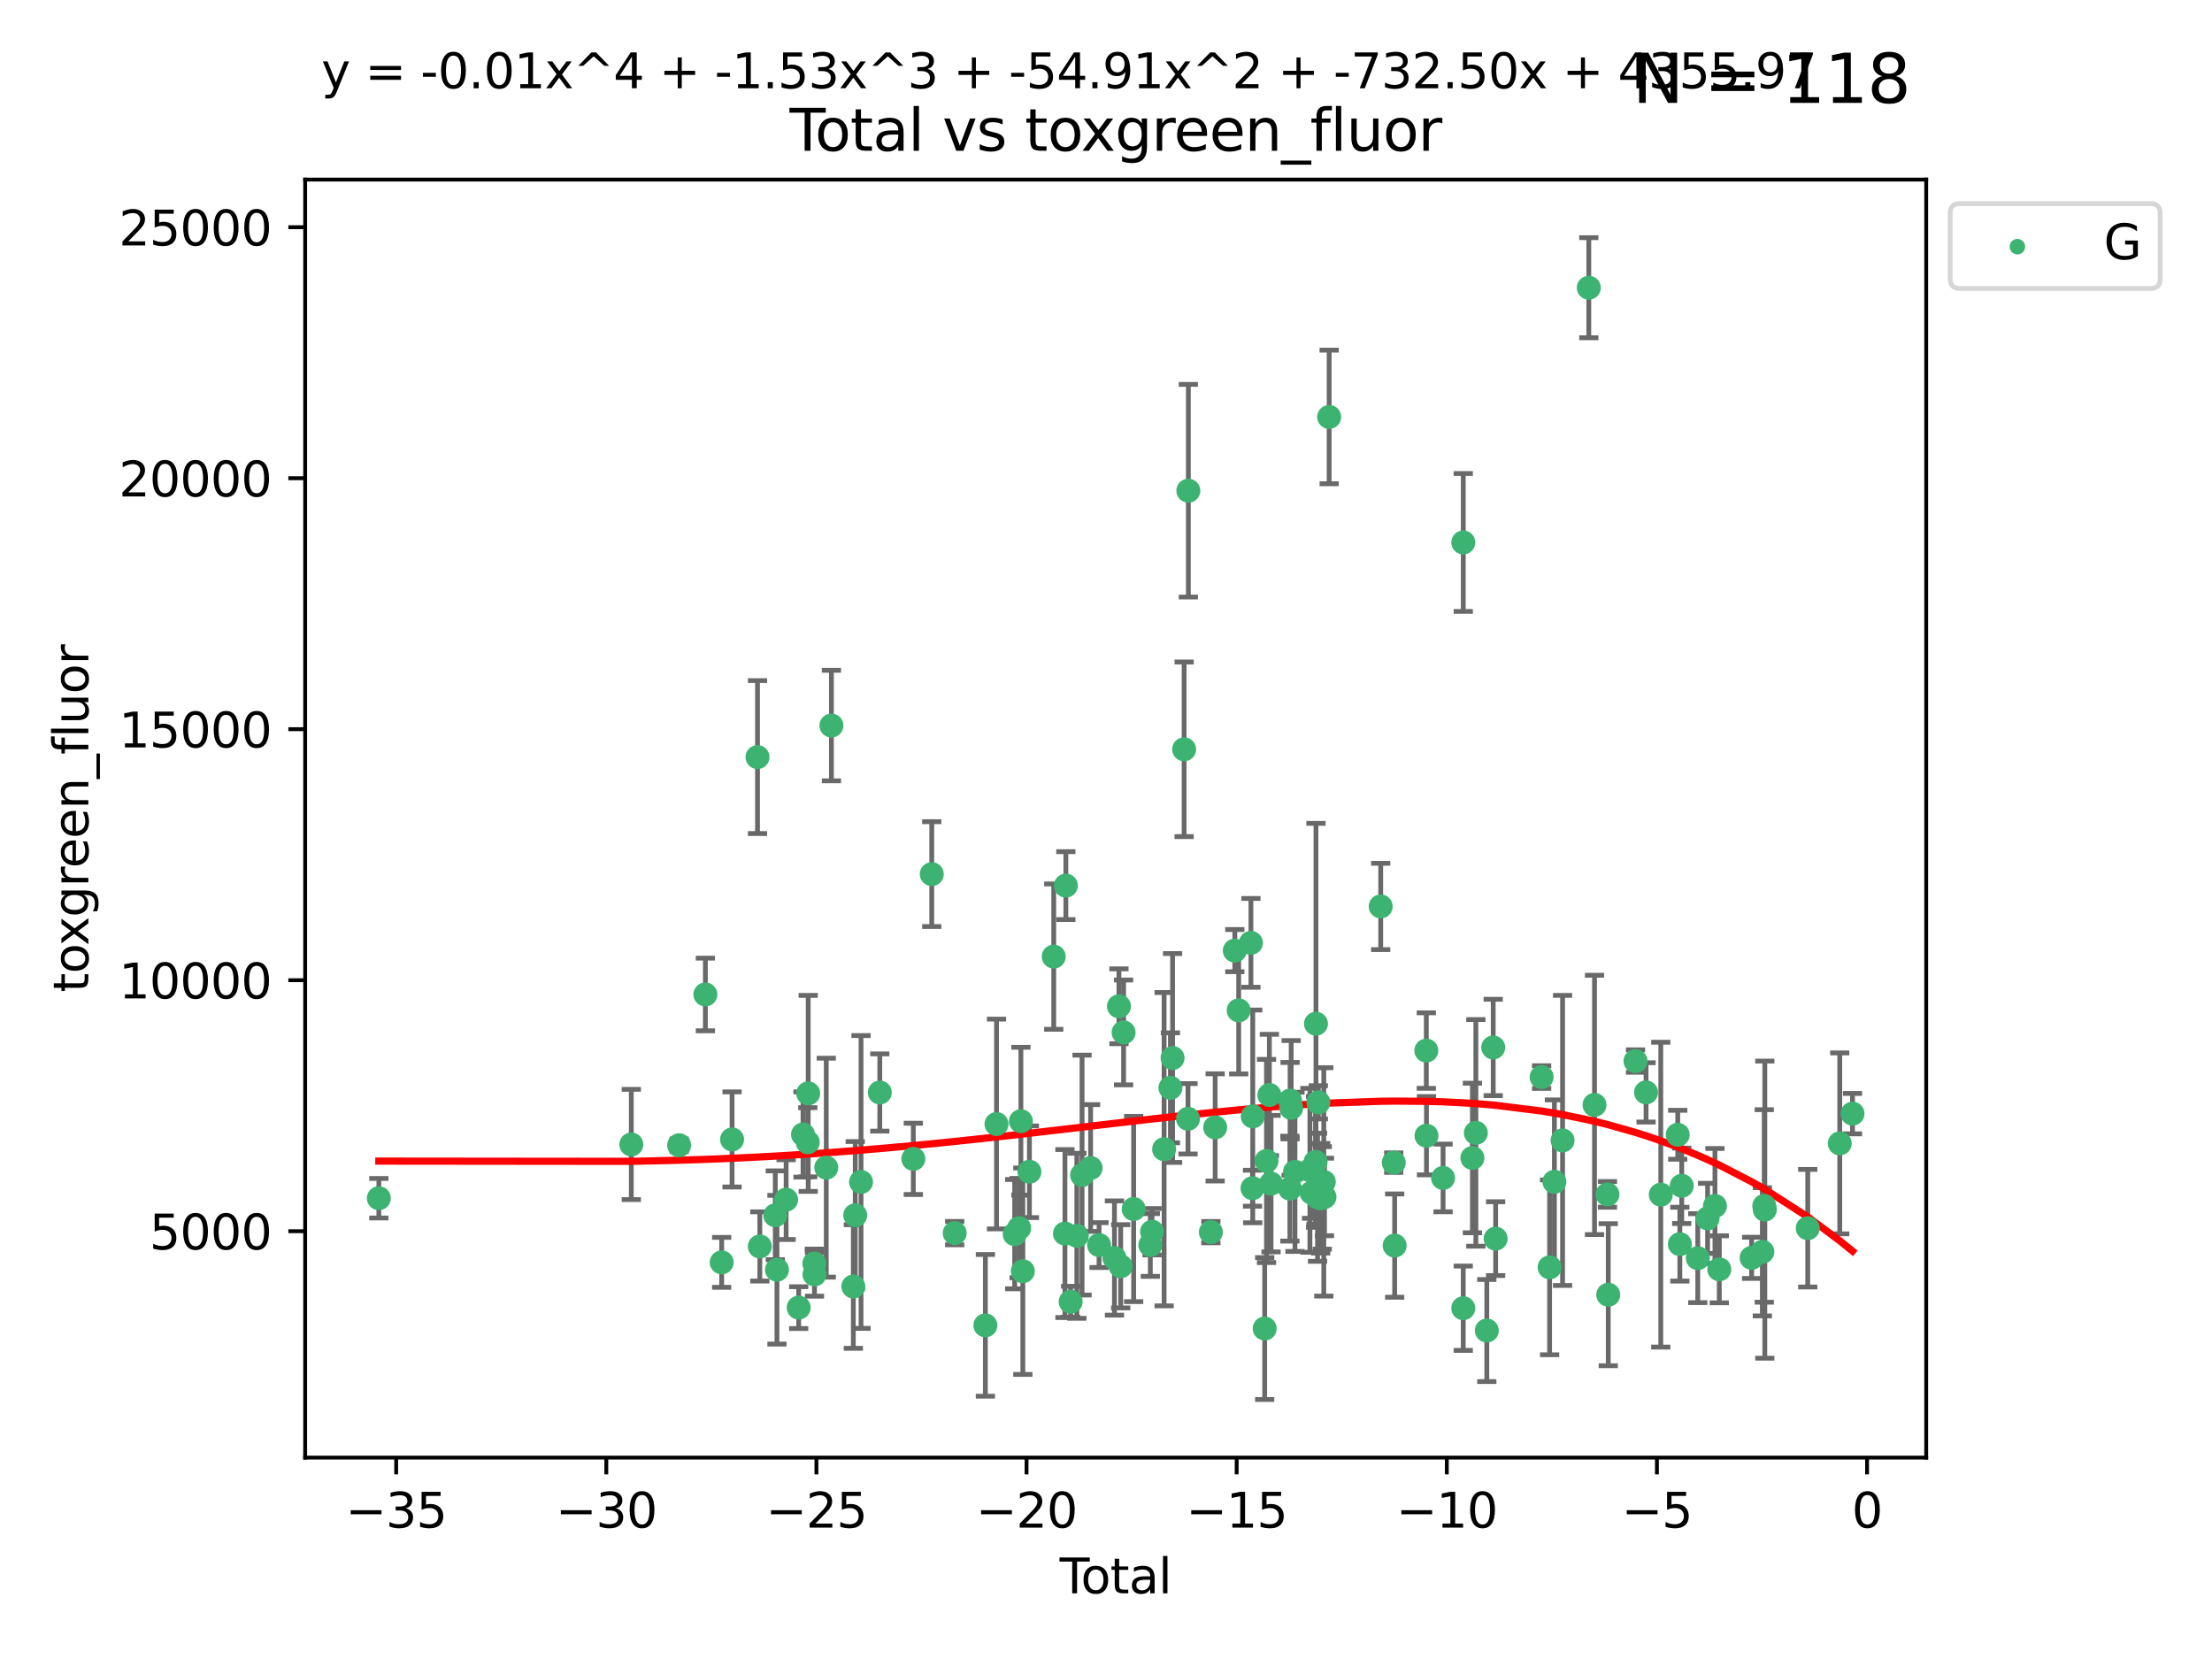 <?xml version="1.0" encoding="utf-8" standalone="no"?>
<!DOCTYPE svg PUBLIC "-//W3C//DTD SVG 1.1//EN"
  "http://www.w3.org/Graphics/SVG/1.1/DTD/svg11.dtd">
<svg xmlns:xlink="http://www.w3.org/1999/xlink" width="460.8pt" height="345.6pt" viewBox="0 0 460.8 345.6" xmlns="http://www.w3.org/2000/svg" version="1.1">
 <defs>
  <style type="text/css">*{stroke-linejoin: round; stroke-linecap: butt}</style>
 </defs>
 <g id="figure_1">
  <g id="patch_1">
   <path d="M 0 345.6 
L 460.8 345.6 
L 460.8 0 
L 0 0 
z
" style="fill: #ffffff"/>
  </g>
  <g id="axes_1">
   <g id="patch_2">
    <path d="M 63.571 303.64 
L 401.26 303.64 
L 401.26 37.411 
L 63.571 37.411 
z
" style="fill: #ffffff"/>
   </g>
   <g id="PathCollection_1">
    <defs>
     <path id="m47a5ac15e8" d="M 0 1.118 
C 0.297 1.118 0.581 1 0.791 0.791 
C 1 0.581 1.118 0.297 1.118 0 
C 1.118 -0.297 1 -0.581 0.791 -0.791 
C 0.581 -1 0.297 -1.118 0 -1.118 
C -0.297 -1.118 -0.581 -1 -0.791 -0.791 
C -1 -0.581 -1.118 -0.297 -1.118 0 
C -1.118 0.297 -1 0.581 -0.791 0.791 
C -0.581 1 -0.297 1.118 0 1.118 
z
" style="stroke: #3cb371"/>
    </defs>
    <g clip-path="url(#pf5d4ae5b35)">
     <use xlink:href="#m47a5ac15e8" x="78.921" y="249.61" style="fill: #3cb371; stroke: #3cb371"/>
     <use xlink:href="#m47a5ac15e8" x="131.513" y="238.411" style="fill: #3cb371; stroke: #3cb371"/>
     <use xlink:href="#m47a5ac15e8" x="141.478" y="238.58" style="fill: #3cb371; stroke: #3cb371"/>
     <use xlink:href="#m47a5ac15e8" x="146.943" y="207.164" style="fill: #3cb371; stroke: #3cb371"/>
     <use xlink:href="#m47a5ac15e8" x="150.339" y="262.975" style="fill: #3cb371; stroke: #3cb371"/>
     <use xlink:href="#m47a5ac15e8" x="152.504" y="237.365" style="fill: #3cb371; stroke: #3cb371"/>
     <use xlink:href="#m47a5ac15e8" x="157.803" y="157.714" style="fill: #3cb371; stroke: #3cb371"/>
     <use xlink:href="#m47a5ac15e8" x="158.285" y="259.656" style="fill: #3cb371; stroke: #3cb371"/>
     <use xlink:href="#m47a5ac15e8" x="161.507" y="253.165" style="fill: #3cb371; stroke: #3cb371"/>
     <use xlink:href="#m47a5ac15e8" x="161.855" y="264.504" style="fill: #3cb371; stroke: #3cb371"/>
     <use xlink:href="#m47a5ac15e8" x="163.764" y="249.904" style="fill: #3cb371; stroke: #3cb371"/>
     <use xlink:href="#m47a5ac15e8" x="166.38" y="272.4" style="fill: #3cb371; stroke: #3cb371"/>
     <use xlink:href="#m47a5ac15e8" x="167.284" y="236.332" style="fill: #3cb371; stroke: #3cb371"/>
     <use xlink:href="#m47a5ac15e8" x="168.272" y="237.956" style="fill: #3cb371; stroke: #3cb371"/>
     <use xlink:href="#m47a5ac15e8" x="168.363" y="227.772" style="fill: #3cb371; stroke: #3cb371"/>
     <use xlink:href="#m47a5ac15e8" x="169.637" y="263.223" style="fill: #3cb371; stroke: #3cb371"/>
     <use xlink:href="#m47a5ac15e8" x="169.674" y="265.487" style="fill: #3cb371; stroke: #3cb371"/>
     <use xlink:href="#m47a5ac15e8" x="172.124" y="243.242" style="fill: #3cb371; stroke: #3cb371"/>
     <use xlink:href="#m47a5ac15e8" x="173.202" y="151.147" style="fill: #3cb371; stroke: #3cb371"/>
     <use xlink:href="#m47a5ac15e8" x="177.766" y="268.004" style="fill: #3cb371; stroke: #3cb371"/>
     <use xlink:href="#m47a5ac15e8" x="178.161" y="253.16" style="fill: #3cb371; stroke: #3cb371"/>
     <use xlink:href="#m47a5ac15e8" x="179.368" y="246.227" style="fill: #3cb371; stroke: #3cb371"/>
     <use xlink:href="#m47a5ac15e8" x="183.279" y="227.585" style="fill: #3cb371; stroke: #3cb371"/>
     <use xlink:href="#m47a5ac15e8" x="190.262" y="241.41" style="fill: #3cb371; stroke: #3cb371"/>
     <use xlink:href="#m47a5ac15e8" x="194.105" y="182.094" style="fill: #3cb371; stroke: #3cb371"/>
     <use xlink:href="#m47a5ac15e8" x="198.881" y="256.882" style="fill: #3cb371; stroke: #3cb371"/>
     <use xlink:href="#m47a5ac15e8" x="205.275" y="276.095" style="fill: #3cb371; stroke: #3cb371"/>
     <use xlink:href="#m47a5ac15e8" x="207.592" y="234.157" style="fill: #3cb371; stroke: #3cb371"/>
     <use xlink:href="#m47a5ac15e8" x="211.38" y="257.097" style="fill: #3cb371; stroke: #3cb371"/>
     <use xlink:href="#m47a5ac15e8" x="212.309" y="255.83" style="fill: #3cb371; stroke: #3cb371"/>
     <use xlink:href="#m47a5ac15e8" x="212.67" y="233.569" style="fill: #3cb371; stroke: #3cb371"/>
     <use xlink:href="#m47a5ac15e8" x="213.076" y="264.814" style="fill: #3cb371; stroke: #3cb371"/>
     <use xlink:href="#m47a5ac15e8" x="214.447" y="244.093" style="fill: #3cb371; stroke: #3cb371"/>
     <use xlink:href="#m47a5ac15e8" x="219.513" y="199.281" style="fill: #3cb371; stroke: #3cb371"/>
     <use xlink:href="#m47a5ac15e8" x="221.848" y="256.976" style="fill: #3cb371; stroke: #3cb371"/>
     <use xlink:href="#m47a5ac15e8" x="222.037" y="184.49" style="fill: #3cb371; stroke: #3cb371"/>
     <use xlink:href="#m47a5ac15e8" x="223.035" y="271.17" style="fill: #3cb371; stroke: #3cb371"/>
     <use xlink:href="#m47a5ac15e8" x="224.325" y="257.439" style="fill: #3cb371; stroke: #3cb371"/>
     <use xlink:href="#m47a5ac15e8" x="225.412" y="244.786" style="fill: #3cb371; stroke: #3cb371"/>
     <use xlink:href="#m47a5ac15e8" x="227.194" y="243.322" style="fill: #3cb371; stroke: #3cb371"/>
     <use xlink:href="#m47a5ac15e8" x="228.956" y="259.371" style="fill: #3cb371; stroke: #3cb371"/>
     <use xlink:href="#m47a5ac15e8" x="232.161" y="262.065" style="fill: #3cb371; stroke: #3cb371"/>
     <use xlink:href="#m47a5ac15e8" x="233.097" y="209.628" style="fill: #3cb371; stroke: #3cb371"/>
     <use xlink:href="#m47a5ac15e8" x="233.463" y="263.787" style="fill: #3cb371; stroke: #3cb371"/>
     <use xlink:href="#m47a5ac15e8" x="234.064" y="215.073" style="fill: #3cb371; stroke: #3cb371"/>
     <use xlink:href="#m47a5ac15e8" x="236.162" y="251.857" style="fill: #3cb371; stroke: #3cb371"/>
     <use xlink:href="#m47a5ac15e8" x="239.635" y="259.354" style="fill: #3cb371; stroke: #3cb371"/>
     <use xlink:href="#m47a5ac15e8" x="239.993" y="256.589" style="fill: #3cb371; stroke: #3cb371"/>
     <use xlink:href="#m47a5ac15e8" x="242.506" y="239.399" style="fill: #3cb371; stroke: #3cb371"/>
     <use xlink:href="#m47a5ac15e8" x="243.821" y="226.61" style="fill: #3cb371; stroke: #3cb371"/>
     <use xlink:href="#m47a5ac15e8" x="244.269" y="220.399" style="fill: #3cb371; stroke: #3cb371"/>
     <use xlink:href="#m47a5ac15e8" x="246.676" y="156.094" style="fill: #3cb371; stroke: #3cb371"/>
     <use xlink:href="#m47a5ac15e8" x="247.484" y="233.064" style="fill: #3cb371; stroke: #3cb371"/>
     <use xlink:href="#m47a5ac15e8" x="247.554" y="102.224" style="fill: #3cb371; stroke: #3cb371"/>
     <use xlink:href="#m47a5ac15e8" x="252.248" y="256.681" style="fill: #3cb371; stroke: #3cb371"/>
     <use xlink:href="#m47a5ac15e8" x="253.14" y="234.857" style="fill: #3cb371; stroke: #3cb371"/>
     <use xlink:href="#m47a5ac15e8" x="257.231" y="198.031" style="fill: #3cb371; stroke: #3cb371"/>
     <use xlink:href="#m47a5ac15e8" x="258.041" y="210.48" style="fill: #3cb371; stroke: #3cb371"/>
     <use xlink:href="#m47a5ac15e8" x="260.59" y="196.411" style="fill: #3cb371; stroke: #3cb371"/>
     <use xlink:href="#m47a5ac15e8" x="260.919" y="247.526" style="fill: #3cb371; stroke: #3cb371"/>
     <use xlink:href="#m47a5ac15e8" x="260.969" y="232.565" style="fill: #3cb371; stroke: #3cb371"/>
     <use xlink:href="#m47a5ac15e8" x="263.458" y="276.758" style="fill: #3cb371; stroke: #3cb371"/>
     <use xlink:href="#m47a5ac15e8" x="263.838" y="241.851" style="fill: #3cb371; stroke: #3cb371"/>
     <use xlink:href="#m47a5ac15e8" x="264.433" y="228.106" style="fill: #3cb371; stroke: #3cb371"/>
     <use xlink:href="#m47a5ac15e8" x="264.781" y="246.573" style="fill: #3cb371; stroke: #3cb371"/>
     <use xlink:href="#m47a5ac15e8" x="268.708" y="247.612" style="fill: #3cb371; stroke: #3cb371"/>
     <use xlink:href="#m47a5ac15e8" x="268.75" y="229.287" style="fill: #3cb371; stroke: #3cb371"/>
     <use xlink:href="#m47a5ac15e8" x="268.979" y="230.789" style="fill: #3cb371; stroke: #3cb371"/>
     <use xlink:href="#m47a5ac15e8" x="269.769" y="244.112" style="fill: #3cb371; stroke: #3cb371"/>
     <use xlink:href="#m47a5ac15e8" x="272.88" y="243.792" style="fill: #3cb371; stroke: #3cb371"/>
     <use xlink:href="#m47a5ac15e8" x="273.228" y="248.451" style="fill: #3cb371; stroke: #3cb371"/>
     <use xlink:href="#m47a5ac15e8" x="274.064" y="242.051" style="fill: #3cb371; stroke: #3cb371"/>
     <use xlink:href="#m47a5ac15e8" x="274.14" y="213.259" style="fill: #3cb371; stroke: #3cb371"/>
     <use xlink:href="#m47a5ac15e8" x="274.47" y="249.416" style="fill: #3cb371; stroke: #3cb371"/>
     <use xlink:href="#m47a5ac15e8" x="274.632" y="229.633" style="fill: #3cb371; stroke: #3cb371"/>
     <use xlink:href="#m47a5ac15e8" x="275.126" y="249.624" style="fill: #3cb371; stroke: #3cb371"/>
     <use xlink:href="#m47a5ac15e8" x="275.448" y="249.544" style="fill: #3cb371; stroke: #3cb371"/>
     <use xlink:href="#m47a5ac15e8" x="275.77" y="246.21" style="fill: #3cb371; stroke: #3cb371"/>
     <use xlink:href="#m47a5ac15e8" x="275.916" y="249.348" style="fill: #3cb371; stroke: #3cb371"/>
     <use xlink:href="#m47a5ac15e8" x="276.89" y="86.858" style="fill: #3cb371; stroke: #3cb371"/>
     <use xlink:href="#m47a5ac15e8" x="287.625" y="188.826" style="fill: #3cb371; stroke: #3cb371"/>
     <use xlink:href="#m47a5ac15e8" x="290.343" y="242.191" style="fill: #3cb371; stroke: #3cb371"/>
     <use xlink:href="#m47a5ac15e8" x="290.534" y="259.48" style="fill: #3cb371; stroke: #3cb371"/>
     <use xlink:href="#m47a5ac15e8" x="297.126" y="218.858" style="fill: #3cb371; stroke: #3cb371"/>
     <use xlink:href="#m47a5ac15e8" x="297.159" y="236.59" style="fill: #3cb371; stroke: #3cb371"/>
     <use xlink:href="#m47a5ac15e8" x="300.617" y="245.389" style="fill: #3cb371; stroke: #3cb371"/>
     <use xlink:href="#m47a5ac15e8" x="304.822" y="272.526" style="fill: #3cb371; stroke: #3cb371"/>
     <use xlink:href="#m47a5ac15e8" x="304.827" y="113.002" style="fill: #3cb371; stroke: #3cb371"/>
     <use xlink:href="#m47a5ac15e8" x="306.731" y="241.228" style="fill: #3cb371; stroke: #3cb371"/>
     <use xlink:href="#m47a5ac15e8" x="307.449" y="235.997" style="fill: #3cb371; stroke: #3cb371"/>
     <use xlink:href="#m47a5ac15e8" x="309.728" y="277.175" style="fill: #3cb371; stroke: #3cb371"/>
     <use xlink:href="#m47a5ac15e8" x="311.064" y="218.203" style="fill: #3cb371; stroke: #3cb371"/>
     <use xlink:href="#m47a5ac15e8" x="311.571" y="258.033" style="fill: #3cb371; stroke: #3cb371"/>
     <use xlink:href="#m47a5ac15e8" x="321.149" y="224.37" style="fill: #3cb371; stroke: #3cb371"/>
     <use xlink:href="#m47a5ac15e8" x="322.813" y="264.011" style="fill: #3cb371; stroke: #3cb371"/>
     <use xlink:href="#m47a5ac15e8" x="323.811" y="246.188" style="fill: #3cb371; stroke: #3cb371"/>
     <use xlink:href="#m47a5ac15e8" x="325.513" y="237.574" style="fill: #3cb371; stroke: #3cb371"/>
     <use xlink:href="#m47a5ac15e8" x="330.977" y="59.938" style="fill: #3cb371; stroke: #3cb371"/>
     <use xlink:href="#m47a5ac15e8" x="332.166" y="230.172" style="fill: #3cb371; stroke: #3cb371"/>
     <use xlink:href="#m47a5ac15e8" x="334.863" y="248.813" style="fill: #3cb371; stroke: #3cb371"/>
     <use xlink:href="#m47a5ac15e8" x="335.029" y="269.714" style="fill: #3cb371; stroke: #3cb371"/>
     <use xlink:href="#m47a5ac15e8" x="340.705" y="221.037" style="fill: #3cb371; stroke: #3cb371"/>
     <use xlink:href="#m47a5ac15e8" x="342.902" y="227.563" style="fill: #3cb371; stroke: #3cb371"/>
     <use xlink:href="#m47a5ac15e8" x="345.972" y="248.869" style="fill: #3cb371; stroke: #3cb371"/>
     <use xlink:href="#m47a5ac15e8" x="349.503" y="236.395" style="fill: #3cb371; stroke: #3cb371"/>
     <use xlink:href="#m47a5ac15e8" x="349.942" y="259.181" style="fill: #3cb371; stroke: #3cb371"/>
     <use xlink:href="#m47a5ac15e8" x="350.336" y="247.022" style="fill: #3cb371; stroke: #3cb371"/>
     <use xlink:href="#m47a5ac15e8" x="353.679" y="262.095" style="fill: #3cb371; stroke: #3cb371"/>
     <use xlink:href="#m47a5ac15e8" x="355.722" y="253.809" style="fill: #3cb371; stroke: #3cb371"/>
     <use xlink:href="#m47a5ac15e8" x="357.256" y="251.222" style="fill: #3cb371; stroke: #3cb371"/>
     <use xlink:href="#m47a5ac15e8" x="358.159" y="264.422" style="fill: #3cb371; stroke: #3cb371"/>
     <use xlink:href="#m47a5ac15e8" x="364.896" y="262.034" style="fill: #3cb371; stroke: #3cb371"/>
     <use xlink:href="#m47a5ac15e8" x="367.13" y="260.776" style="fill: #3cb371; stroke: #3cb371"/>
     <use xlink:href="#m47a5ac15e8" x="367.53" y="251.221" style="fill: #3cb371; stroke: #3cb371"/>
     <use xlink:href="#m47a5ac15e8" x="367.641" y="251.989" style="fill: #3cb371; stroke: #3cb371"/>
     <use xlink:href="#m47a5ac15e8" x="376.587" y="255.857" style="fill: #3cb371; stroke: #3cb371"/>
     <use xlink:href="#m47a5ac15e8" x="383.255" y="238.188" style="fill: #3cb371; stroke: #3cb371"/>
     <use xlink:href="#m47a5ac15e8" x="385.911" y="231.992" style="fill: #3cb371; stroke: #3cb371"/>
    </g>
   </g>
   <g id="matplotlib.axis_1">
    <g id="xtick_1">
     <g id="line2d_1">
      <defs>
       <path id="m4efca4c11e" d="M 0 0 
L 0 3.5 
" style="stroke: #000000; stroke-width: 0.8"/>
      </defs>
      <g>
       <use xlink:href="#m4efca4c11e" x="82.529" y="303.64" style="stroke: #000000; stroke-width: 0.8"/>
      </g>
     </g>
     <g id="text_1">
      <!-- −35 -->
      <g transform="translate(71.977 318.238)scale(0.1 -0.1)">
       <defs>
        <path id="DejaVuSans-2212" d="M 678 2272 
L 4684 2272 
L 4684 1741 
L 678 1741 
L 678 2272 
z
" transform="scale(0.016)"/>
        <path id="DejaVuSans-33" d="M 2597 2516 
Q 3050 2419 3304 2112 
Q 3559 1806 3559 1356 
Q 3559 666 3084 287 
Q 2609 -91 1734 -91 
Q 1441 -91 1130 -33 
Q 819 25 488 141 
L 488 750 
Q 750 597 1062 519 
Q 1375 441 1716 441 
Q 2309 441 2620 675 
Q 2931 909 2931 1356 
Q 2931 1769 2642 2001 
Q 2353 2234 1838 2234 
L 1294 2234 
L 1294 2753 
L 1863 2753 
Q 2328 2753 2575 2939 
Q 2822 3125 2822 3475 
Q 2822 3834 2567 4026 
Q 2313 4219 1838 4219 
Q 1578 4219 1281 4162 
Q 984 4106 628 3988 
L 628 4550 
Q 988 4650 1302 4700 
Q 1616 4750 1894 4750 
Q 2613 4750 3031 4423 
Q 3450 4097 3450 3541 
Q 3450 3153 3228 2886 
Q 3006 2619 2597 2516 
z
" transform="scale(0.016)"/>
        <path id="DejaVuSans-35" d="M 691 4666 
L 3169 4666 
L 3169 4134 
L 1269 4134 
L 1269 2991 
Q 1406 3038 1543 3061 
Q 1681 3084 1819 3084 
Q 2600 3084 3056 2656 
Q 3513 2228 3513 1497 
Q 3513 744 3044 326 
Q 2575 -91 1722 -91 
Q 1428 -91 1123 -41 
Q 819 9 494 109 
L 494 744 
Q 775 591 1075 516 
Q 1375 441 1709 441 
Q 2250 441 2565 725 
Q 2881 1009 2881 1497 
Q 2881 1984 2565 2268 
Q 2250 2553 1709 2553 
Q 1456 2553 1204 2497 
Q 953 2441 691 2322 
L 691 4666 
z
" transform="scale(0.016)"/>
       </defs>
       <use xlink:href="#DejaVuSans-2212"/>
       <use xlink:href="#DejaVuSans-33" x="83.789"/>
       <use xlink:href="#DejaVuSans-35" x="147.412"/>
      </g>
     </g>
    </g>
    <g id="xtick_2">
     <g id="line2d_2">
      <g>
       <use xlink:href="#m4efca4c11e" x="126.303" y="303.64" style="stroke: #000000; stroke-width: 0.8"/>
      </g>
     </g>
     <g id="text_2">
      <!-- −30 -->
      <g transform="translate(115.75 318.238)scale(0.1 -0.1)">
       <defs>
        <path id="DejaVuSans-30" d="M 2034 4250 
Q 1547 4250 1301 3770 
Q 1056 3291 1056 2328 
Q 1056 1369 1301 889 
Q 1547 409 2034 409 
Q 2525 409 2770 889 
Q 3016 1369 3016 2328 
Q 3016 3291 2770 3770 
Q 2525 4250 2034 4250 
z
M 2034 4750 
Q 2819 4750 3233 4129 
Q 3647 3509 3647 2328 
Q 3647 1150 3233 529 
Q 2819 -91 2034 -91 
Q 1250 -91 836 529 
Q 422 1150 422 2328 
Q 422 3509 836 4129 
Q 1250 4750 2034 4750 
z
" transform="scale(0.016)"/>
       </defs>
       <use xlink:href="#DejaVuSans-2212"/>
       <use xlink:href="#DejaVuSans-33" x="83.789"/>
       <use xlink:href="#DejaVuSans-30" x="147.412"/>
      </g>
     </g>
    </g>
    <g id="xtick_3">
     <g id="line2d_3">
      <g>
       <use xlink:href="#m4efca4c11e" x="170.076" y="303.64" style="stroke: #000000; stroke-width: 0.8"/>
      </g>
     </g>
     <g id="text_3">
      <!-- −25 -->
      <g transform="translate(159.524 318.238)scale(0.1 -0.1)">
       <defs>
        <path id="DejaVuSans-32" d="M 1228 531 
L 3431 531 
L 3431 0 
L 469 0 
L 469 531 
Q 828 903 1448 1529 
Q 2069 2156 2228 2338 
Q 2531 2678 2651 2914 
Q 2772 3150 2772 3378 
Q 2772 3750 2511 3984 
Q 2250 4219 1831 4219 
Q 1534 4219 1204 4116 
Q 875 4013 500 3803 
L 500 4441 
Q 881 4594 1212 4672 
Q 1544 4750 1819 4750 
Q 2544 4750 2975 4387 
Q 3406 4025 3406 3419 
Q 3406 3131 3298 2873 
Q 3191 2616 2906 2266 
Q 2828 2175 2409 1742 
Q 1991 1309 1228 531 
z
" transform="scale(0.016)"/>
       </defs>
       <use xlink:href="#DejaVuSans-2212"/>
       <use xlink:href="#DejaVuSans-32" x="83.789"/>
       <use xlink:href="#DejaVuSans-35" x="147.412"/>
      </g>
     </g>
    </g>
    <g id="xtick_4">
     <g id="line2d_4">
      <g>
       <use xlink:href="#m4efca4c11e" x="213.849" y="303.64" style="stroke: #000000; stroke-width: 0.8"/>
      </g>
     </g>
     <g id="text_4">
      <!-- −20 -->
      <g transform="translate(203.297 318.238)scale(0.1 -0.1)">
       <use xlink:href="#DejaVuSans-2212"/>
       <use xlink:href="#DejaVuSans-32" x="83.789"/>
       <use xlink:href="#DejaVuSans-30" x="147.412"/>
      </g>
     </g>
    </g>
    <g id="xtick_5">
     <g id="line2d_5">
      <g>
       <use xlink:href="#m4efca4c11e" x="257.622" y="303.64" style="stroke: #000000; stroke-width: 0.8"/>
      </g>
     </g>
     <g id="text_5">
      <!-- −15 -->
      <g transform="translate(247.07 318.238)scale(0.1 -0.1)">
       <defs>
        <path id="DejaVuSans-31" d="M 794 531 
L 1825 531 
L 1825 4091 
L 703 3866 
L 703 4441 
L 1819 4666 
L 2450 4666 
L 2450 531 
L 3481 531 
L 3481 0 
L 794 0 
L 794 531 
z
" transform="scale(0.016)"/>
       </defs>
       <use xlink:href="#DejaVuSans-2212"/>
       <use xlink:href="#DejaVuSans-31" x="83.789"/>
       <use xlink:href="#DejaVuSans-35" x="147.412"/>
      </g>
     </g>
    </g>
    <g id="xtick_6">
     <g id="line2d_6">
      <g>
       <use xlink:href="#m4efca4c11e" x="301.396" y="303.64" style="stroke: #000000; stroke-width: 0.8"/>
      </g>
     </g>
     <g id="text_6">
      <!-- −10 -->
      <g transform="translate(290.843 318.238)scale(0.1 -0.1)">
       <use xlink:href="#DejaVuSans-2212"/>
       <use xlink:href="#DejaVuSans-31" x="83.789"/>
       <use xlink:href="#DejaVuSans-30" x="147.412"/>
      </g>
     </g>
    </g>
    <g id="xtick_7">
     <g id="line2d_7">
      <g>
       <use xlink:href="#m4efca4c11e" x="345.169" y="303.64" style="stroke: #000000; stroke-width: 0.8"/>
      </g>
     </g>
     <g id="text_7">
      <!-- −5 -->
      <g transform="translate(337.798 318.238)scale(0.1 -0.1)">
       <use xlink:href="#DejaVuSans-2212"/>
       <use xlink:href="#DejaVuSans-35" x="83.789"/>
      </g>
     </g>
    </g>
    <g id="xtick_8">
     <g id="line2d_8">
      <g>
       <use xlink:href="#m4efca4c11e" x="388.942" y="303.64" style="stroke: #000000; stroke-width: 0.8"/>
      </g>
     </g>
     <g id="text_8">
      <!-- 0 -->
      <g transform="translate(385.761 318.238)scale(0.1 -0.1)">
       <use xlink:href="#DejaVuSans-30"/>
      </g>
     </g>
    </g>
    <g id="text_9">
     <!-- Total -->
     <g transform="translate(220.739 331.917)scale(0.1 -0.1)">
      <defs>
       <path id="DejaVuSans-54" d="M -19 4666 
L 3928 4666 
L 3928 4134 
L 2272 4134 
L 2272 0 
L 1638 0 
L 1638 4134 
L -19 4134 
L -19 4666 
z
" transform="scale(0.016)"/>
       <path id="DejaVuSans-6f" d="M 1959 3097 
Q 1497 3097 1228 2736 
Q 959 2375 959 1747 
Q 959 1119 1226 758 
Q 1494 397 1959 397 
Q 2419 397 2687 759 
Q 2956 1122 2956 1747 
Q 2956 2369 2687 2733 
Q 2419 3097 1959 3097 
z
M 1959 3584 
Q 2709 3584 3137 3096 
Q 3566 2609 3566 1747 
Q 3566 888 3137 398 
Q 2709 -91 1959 -91 
Q 1206 -91 779 398 
Q 353 888 353 1747 
Q 353 2609 779 3096 
Q 1206 3584 1959 3584 
z
" transform="scale(0.016)"/>
       <path id="DejaVuSans-74" d="M 1172 4494 
L 1172 3500 
L 2356 3500 
L 2356 3053 
L 1172 3053 
L 1172 1153 
Q 1172 725 1289 603 
Q 1406 481 1766 481 
L 2356 481 
L 2356 0 
L 1766 0 
Q 1100 0 847 248 
Q 594 497 594 1153 
L 594 3053 
L 172 3053 
L 172 3500 
L 594 3500 
L 594 4494 
L 1172 4494 
z
" transform="scale(0.016)"/>
       <path id="DejaVuSans-61" d="M 2194 1759 
Q 1497 1759 1228 1600 
Q 959 1441 959 1056 
Q 959 750 1161 570 
Q 1363 391 1709 391 
Q 2188 391 2477 730 
Q 2766 1069 2766 1631 
L 2766 1759 
L 2194 1759 
z
M 3341 1997 
L 3341 0 
L 2766 0 
L 2766 531 
Q 2569 213 2275 61 
Q 1981 -91 1556 -91 
Q 1019 -91 701 211 
Q 384 513 384 1019 
Q 384 1609 779 1909 
Q 1175 2209 1959 2209 
L 2766 2209 
L 2766 2266 
Q 2766 2663 2505 2880 
Q 2244 3097 1772 3097 
Q 1472 3097 1187 3025 
Q 903 2953 641 2809 
L 641 3341 
Q 956 3463 1253 3523 
Q 1550 3584 1831 3584 
Q 2591 3584 2966 3190 
Q 3341 2797 3341 1997 
z
" transform="scale(0.016)"/>
       <path id="DejaVuSans-6c" d="M 603 4863 
L 1178 4863 
L 1178 0 
L 603 0 
L 603 4863 
z
" transform="scale(0.016)"/>
      </defs>
      <use xlink:href="#DejaVuSans-54"/>
      <use xlink:href="#DejaVuSans-6f" x="44.084"/>
      <use xlink:href="#DejaVuSans-74" x="105.266"/>
      <use xlink:href="#DejaVuSans-61" x="144.475"/>
      <use xlink:href="#DejaVuSans-6c" x="205.754"/>
     </g>
    </g>
   </g>
   <g id="matplotlib.axis_2">
    <g id="ytick_1">
     <g id="line2d_9">
      <defs>
       <path id="m6262a9f54f" d="M 0 0 
L -3.5 0 
" style="stroke: #000000; stroke-width: 0.8"/>
      </defs>
      <g>
       <use xlink:href="#m6262a9f54f" x="63.571" y="256.478" style="stroke: #000000; stroke-width: 0.8"/>
      </g>
     </g>
     <g id="text_10">
      <!-- 5000 -->
      <g transform="translate(31.121 260.277)scale(0.1 -0.1)">
       <use xlink:href="#DejaVuSans-35"/>
       <use xlink:href="#DejaVuSans-30" x="63.623"/>
       <use xlink:href="#DejaVuSans-30" x="127.246"/>
       <use xlink:href="#DejaVuSans-30" x="190.869"/>
      </g>
     </g>
    </g>
    <g id="ytick_2">
     <g id="line2d_10">
      <g>
       <use xlink:href="#m6262a9f54f" x="63.571" y="204.192" style="stroke: #000000; stroke-width: 0.8"/>
      </g>
     </g>
     <g id="text_11">
      <!-- 10000 -->
      <g transform="translate(24.759 207.991)scale(0.1 -0.1)">
       <use xlink:href="#DejaVuSans-31"/>
       <use xlink:href="#DejaVuSans-30" x="63.623"/>
       <use xlink:href="#DejaVuSans-30" x="127.246"/>
       <use xlink:href="#DejaVuSans-30" x="190.869"/>
       <use xlink:href="#DejaVuSans-30" x="254.492"/>
      </g>
     </g>
    </g>
    <g id="ytick_3">
     <g id="line2d_11">
      <g>
       <use xlink:href="#m6262a9f54f" x="63.571" y="151.905" style="stroke: #000000; stroke-width: 0.8"/>
      </g>
     </g>
     <g id="text_12">
      <!-- 15000 -->
      <g transform="translate(24.759 155.705)scale(0.1 -0.1)">
       <use xlink:href="#DejaVuSans-31"/>
       <use xlink:href="#DejaVuSans-35" x="63.623"/>
       <use xlink:href="#DejaVuSans-30" x="127.246"/>
       <use xlink:href="#DejaVuSans-30" x="190.869"/>
       <use xlink:href="#DejaVuSans-30" x="254.492"/>
      </g>
     </g>
    </g>
    <g id="ytick_4">
     <g id="line2d_12">
      <g>
       <use xlink:href="#m6262a9f54f" x="63.571" y="99.619" style="stroke: #000000; stroke-width: 0.8"/>
      </g>
     </g>
     <g id="text_13">
      <!-- 20000 -->
      <g transform="translate(24.759 103.419)scale(0.1 -0.1)">
       <use xlink:href="#DejaVuSans-32"/>
       <use xlink:href="#DejaVuSans-30" x="63.623"/>
       <use xlink:href="#DejaVuSans-30" x="127.246"/>
       <use xlink:href="#DejaVuSans-30" x="190.869"/>
       <use xlink:href="#DejaVuSans-30" x="254.492"/>
      </g>
     </g>
    </g>
    <g id="ytick_5">
     <g id="line2d_13">
      <g>
       <use xlink:href="#m6262a9f54f" x="63.571" y="47.333" style="stroke: #000000; stroke-width: 0.8"/>
      </g>
     </g>
     <g id="text_14">
      <!-- 25000 -->
      <g transform="translate(24.759 51.133)scale(0.1 -0.1)">
       <use xlink:href="#DejaVuSans-32"/>
       <use xlink:href="#DejaVuSans-35" x="63.623"/>
       <use xlink:href="#DejaVuSans-30" x="127.246"/>
       <use xlink:href="#DejaVuSans-30" x="190.869"/>
       <use xlink:href="#DejaVuSans-30" x="254.492"/>
      </g>
     </g>
    </g>
    <g id="text_15">
     <!-- toxgreen_fluor -->
     <g transform="translate(18.401 206.72)rotate(-90)scale(0.1 -0.1)">
      <defs>
       <path id="DejaVuSans-78" d="M 3513 3500 
L 2247 1797 
L 3578 0 
L 2900 0 
L 1881 1375 
L 863 0 
L 184 0 
L 1544 1831 
L 300 3500 
L 978 3500 
L 1906 2253 
L 2834 3500 
L 3513 3500 
z
" transform="scale(0.016)"/>
       <path id="DejaVuSans-67" d="M 2906 1791 
Q 2906 2416 2648 2759 
Q 2391 3103 1925 3103 
Q 1463 3103 1205 2759 
Q 947 2416 947 1791 
Q 947 1169 1205 825 
Q 1463 481 1925 481 
Q 2391 481 2648 825 
Q 2906 1169 2906 1791 
z
M 3481 434 
Q 3481 -459 3084 -895 
Q 2688 -1331 1869 -1331 
Q 1566 -1331 1297 -1286 
Q 1028 -1241 775 -1147 
L 775 -588 
Q 1028 -725 1275 -790 
Q 1522 -856 1778 -856 
Q 2344 -856 2625 -561 
Q 2906 -266 2906 331 
L 2906 616 
Q 2728 306 2450 153 
Q 2172 0 1784 0 
Q 1141 0 747 490 
Q 353 981 353 1791 
Q 353 2603 747 3093 
Q 1141 3584 1784 3584 
Q 2172 3584 2450 3431 
Q 2728 3278 2906 2969 
L 2906 3500 
L 3481 3500 
L 3481 434 
z
" transform="scale(0.016)"/>
       <path id="DejaVuSans-72" d="M 2631 2963 
Q 2534 3019 2420 3045 
Q 2306 3072 2169 3072 
Q 1681 3072 1420 2755 
Q 1159 2438 1159 1844 
L 1159 0 
L 581 0 
L 581 3500 
L 1159 3500 
L 1159 2956 
Q 1341 3275 1631 3429 
Q 1922 3584 2338 3584 
Q 2397 3584 2469 3576 
Q 2541 3569 2628 3553 
L 2631 2963 
z
" transform="scale(0.016)"/>
       <path id="DejaVuSans-65" d="M 3597 1894 
L 3597 1613 
L 953 1613 
Q 991 1019 1311 708 
Q 1631 397 2203 397 
Q 2534 397 2845 478 
Q 3156 559 3463 722 
L 3463 178 
Q 3153 47 2828 -22 
Q 2503 -91 2169 -91 
Q 1331 -91 842 396 
Q 353 884 353 1716 
Q 353 2575 817 3079 
Q 1281 3584 2069 3584 
Q 2775 3584 3186 3129 
Q 3597 2675 3597 1894 
z
M 3022 2063 
Q 3016 2534 2758 2815 
Q 2500 3097 2075 3097 
Q 1594 3097 1305 2825 
Q 1016 2553 972 2059 
L 3022 2063 
z
" transform="scale(0.016)"/>
       <path id="DejaVuSans-6e" d="M 3513 2113 
L 3513 0 
L 2938 0 
L 2938 2094 
Q 2938 2591 2744 2837 
Q 2550 3084 2163 3084 
Q 1697 3084 1428 2787 
Q 1159 2491 1159 1978 
L 1159 0 
L 581 0 
L 581 3500 
L 1159 3500 
L 1159 2956 
Q 1366 3272 1645 3428 
Q 1925 3584 2291 3584 
Q 2894 3584 3203 3211 
Q 3513 2838 3513 2113 
z
" transform="scale(0.016)"/>
       <path id="DejaVuSans-5f" d="M 3263 -1063 
L 3263 -1509 
L -63 -1509 
L -63 -1063 
L 3263 -1063 
z
" transform="scale(0.016)"/>
       <path id="DejaVuSans-66" d="M 2375 4863 
L 2375 4384 
L 1825 4384 
Q 1516 4384 1395 4259 
Q 1275 4134 1275 3809 
L 1275 3500 
L 2222 3500 
L 2222 3053 
L 1275 3053 
L 1275 0 
L 697 0 
L 697 3053 
L 147 3053 
L 147 3500 
L 697 3500 
L 697 3744 
Q 697 4328 969 4595 
Q 1241 4863 1831 4863 
L 2375 4863 
z
" transform="scale(0.016)"/>
       <path id="DejaVuSans-75" d="M 544 1381 
L 544 3500 
L 1119 3500 
L 1119 1403 
Q 1119 906 1312 657 
Q 1506 409 1894 409 
Q 2359 409 2629 706 
Q 2900 1003 2900 1516 
L 2900 3500 
L 3475 3500 
L 3475 0 
L 2900 0 
L 2900 538 
Q 2691 219 2414 64 
Q 2138 -91 1772 -91 
Q 1169 -91 856 284 
Q 544 659 544 1381 
z
M 1991 3584 
L 1991 3584 
z
" transform="scale(0.016)"/>
      </defs>
      <use xlink:href="#DejaVuSans-74"/>
      <use xlink:href="#DejaVuSans-6f" x="39.209"/>
      <use xlink:href="#DejaVuSans-78" x="97.266"/>
      <use xlink:href="#DejaVuSans-67" x="156.445"/>
      <use xlink:href="#DejaVuSans-72" x="219.922"/>
      <use xlink:href="#DejaVuSans-65" x="258.785"/>
      <use xlink:href="#DejaVuSans-65" x="320.309"/>
      <use xlink:href="#DejaVuSans-6e" x="381.832"/>
      <use xlink:href="#DejaVuSans-5f" x="445.211"/>
      <use xlink:href="#DejaVuSans-66" x="495.211"/>
      <use xlink:href="#DejaVuSans-6c" x="530.416"/>
      <use xlink:href="#DejaVuSans-75" x="558.199"/>
      <use xlink:href="#DejaVuSans-6f" x="621.578"/>
      <use xlink:href="#DejaVuSans-72" x="682.76"/>
     </g>
    </g>
   </g>
   <g id="LineCollection_1">
    <path d="M 78.921 253.726 
L 78.921 245.494 
" clip-path="url(#pf5d4ae5b35)" style="fill: none; stroke: #696969"/>
    <path d="M 131.513 249.895 
L 131.513 226.927 
" clip-path="url(#pf5d4ae5b35)" style="fill: none; stroke: #696969"/>
    <path d="M 141.478 239.881 
L 141.478 237.279 
" clip-path="url(#pf5d4ae5b35)" style="fill: none; stroke: #696969"/>
    <path d="M 146.943 214.732 
L 146.943 199.596 
" clip-path="url(#pf5d4ae5b35)" style="fill: none; stroke: #696969"/>
    <path d="M 150.339 268.175 
L 150.339 257.774 
" clip-path="url(#pf5d4ae5b35)" style="fill: none; stroke: #696969"/>
    <path d="M 152.504 247.27 
L 152.504 227.461 
" clip-path="url(#pf5d4ae5b35)" style="fill: none; stroke: #696969"/>
    <path d="M 157.803 173.64 
L 157.803 141.789 
" clip-path="url(#pf5d4ae5b35)" style="fill: none; stroke: #696969"/>
    <path d="M 158.285 266.862 
L 158.285 252.449 
" clip-path="url(#pf5d4ae5b35)" style="fill: none; stroke: #696969"/>
    <path d="M 161.507 262.411 
L 161.507 243.918 
" clip-path="url(#pf5d4ae5b35)" style="fill: none; stroke: #696969"/>
    <path d="M 161.855 279.995 
L 161.855 249.013 
" clip-path="url(#pf5d4ae5b35)" style="fill: none; stroke: #696969"/>
    <path d="M 163.764 258.211 
L 163.764 241.597 
" clip-path="url(#pf5d4ae5b35)" style="fill: none; stroke: #696969"/>
    <path d="M 166.38 276.757 
L 166.38 268.043 
" clip-path="url(#pf5d4ae5b35)" style="fill: none; stroke: #696969"/>
    <path d="M 167.284 245.211 
L 167.284 227.453 
" clip-path="url(#pf5d4ae5b35)" style="fill: none; stroke: #696969"/>
    <path d="M 168.272 245.162 
L 168.272 230.75 
" clip-path="url(#pf5d4ae5b35)" style="fill: none; stroke: #696969"/>
    <path d="M 168.363 248.185 
L 168.363 207.36 
" clip-path="url(#pf5d4ae5b35)" style="fill: none; stroke: #696969"/>
    <path d="M 169.637 266.241 
L 169.637 260.206 
" clip-path="url(#pf5d4ae5b35)" style="fill: none; stroke: #696969"/>
    <path d="M 169.674 270.017 
L 169.674 260.958 
" clip-path="url(#pf5d4ae5b35)" style="fill: none; stroke: #696969"/>
    <path d="M 172.124 266.046 
L 172.124 220.438 
" clip-path="url(#pf5d4ae5b35)" style="fill: none; stroke: #696969"/>
    <path d="M 173.202 162.659 
L 173.202 139.634 
" clip-path="url(#pf5d4ae5b35)" style="fill: none; stroke: #696969"/>
    <path d="M 177.766 280.881 
L 177.766 255.127 
" clip-path="url(#pf5d4ae5b35)" style="fill: none; stroke: #696969"/>
    <path d="M 178.161 268.518 
L 178.161 237.803 
" clip-path="url(#pf5d4ae5b35)" style="fill: none; stroke: #696969"/>
    <path d="M 179.368 276.726 
L 179.368 215.728 
" clip-path="url(#pf5d4ae5b35)" style="fill: none; stroke: #696969"/>
    <path d="M 183.279 235.627 
L 183.279 219.543 
" clip-path="url(#pf5d4ae5b35)" style="fill: none; stroke: #696969"/>
    <path d="M 190.262 248.833 
L 190.262 233.988 
" clip-path="url(#pf5d4ae5b35)" style="fill: none; stroke: #696969"/>
    <path d="M 194.105 193.014 
L 194.105 171.173 
" clip-path="url(#pf5d4ae5b35)" style="fill: none; stroke: #696969"/>
    <path d="M 198.881 259.316 
L 198.881 254.447 
" clip-path="url(#pf5d4ae5b35)" style="fill: none; stroke: #696969"/>
    <path d="M 205.275 290.852 
L 205.275 261.338 
" clip-path="url(#pf5d4ae5b35)" style="fill: none; stroke: #696969"/>
    <path d="M 207.592 256.005 
L 207.592 212.309 
" clip-path="url(#pf5d4ae5b35)" style="fill: none; stroke: #696969"/>
    <path d="M 211.38 268.48 
L 211.38 245.714 
" clip-path="url(#pf5d4ae5b35)" style="fill: none; stroke: #696969"/>
    <path d="M 212.309 266.171 
L 212.309 245.49 
" clip-path="url(#pf5d4ae5b35)" style="fill: none; stroke: #696969"/>
    <path d="M 212.67 248.967 
L 212.67 218.17 
" clip-path="url(#pf5d4ae5b35)" style="fill: none; stroke: #696969"/>
    <path d="M 213.076 286.314 
L 213.076 243.314 
" clip-path="url(#pf5d4ae5b35)" style="fill: none; stroke: #696969"/>
    <path d="M 214.447 253.64 
L 214.447 234.547 
" clip-path="url(#pf5d4ae5b35)" style="fill: none; stroke: #696969"/>
    <path d="M 219.513 214.42 
L 219.513 184.143 
" clip-path="url(#pf5d4ae5b35)" style="fill: none; stroke: #696969"/>
    <path d="M 221.848 274.473 
L 221.848 239.478 
" clip-path="url(#pf5d4ae5b35)" style="fill: none; stroke: #696969"/>
    <path d="M 222.037 191.567 
L 222.037 177.412 
" clip-path="url(#pf5d4ae5b35)" style="fill: none; stroke: #696969"/>
    <path d="M 223.035 274.383 
L 223.035 267.957 
" clip-path="url(#pf5d4ae5b35)" style="fill: none; stroke: #696969"/>
    <path d="M 224.325 274.632 
L 224.325 240.247 
" clip-path="url(#pf5d4ae5b35)" style="fill: none; stroke: #696969"/>
    <path d="M 225.412 269.774 
L 225.412 219.798 
" clip-path="url(#pf5d4ae5b35)" style="fill: none; stroke: #696969"/>
    <path d="M 227.194 256.534 
L 227.194 230.11 
" clip-path="url(#pf5d4ae5b35)" style="fill: none; stroke: #696969"/>
    <path d="M 228.956 264.046 
L 228.956 254.696 
" clip-path="url(#pf5d4ae5b35)" style="fill: none; stroke: #696969"/>
    <path d="M 232.161 273.969 
L 232.161 250.162 
" clip-path="url(#pf5d4ae5b35)" style="fill: none; stroke: #696969"/>
    <path d="M 233.097 217.425 
L 233.097 201.831 
" clip-path="url(#pf5d4ae5b35)" style="fill: none; stroke: #696969"/>
    <path d="M 233.463 272.453 
L 233.463 255.122 
" clip-path="url(#pf5d4ae5b35)" style="fill: none; stroke: #696969"/>
    <path d="M 234.064 225.993 
L 234.064 204.154 
" clip-path="url(#pf5d4ae5b35)" style="fill: none; stroke: #696969"/>
    <path d="M 236.162 271.149 
L 236.162 232.564 
" clip-path="url(#pf5d4ae5b35)" style="fill: none; stroke: #696969"/>
    <path d="M 239.635 265.887 
L 239.635 252.821 
" clip-path="url(#pf5d4ae5b35)" style="fill: none; stroke: #696969"/>
    <path d="M 239.993 261.418 
L 239.993 251.761 
" clip-path="url(#pf5d4ae5b35)" style="fill: none; stroke: #696969"/>
    <path d="M 242.506 272.041 
L 242.506 206.756 
" clip-path="url(#pf5d4ae5b35)" style="fill: none; stroke: #696969"/>
    <path d="M 243.821 238.067 
L 243.821 215.153 
" clip-path="url(#pf5d4ae5b35)" style="fill: none; stroke: #696969"/>
    <path d="M 244.269 242.156 
L 244.269 198.642 
" clip-path="url(#pf5d4ae5b35)" style="fill: none; stroke: #696969"/>
    <path d="M 246.676 174.28 
L 246.676 137.908 
" clip-path="url(#pf5d4ae5b35)" style="fill: none; stroke: #696969"/>
    <path d="M 247.484 240.394 
L 247.484 225.734 
" clip-path="url(#pf5d4ae5b35)" style="fill: none; stroke: #696969"/>
    <path d="M 247.554 124.374 
L 247.554 80.074 
" clip-path="url(#pf5d4ae5b35)" style="fill: none; stroke: #696969"/>
    <path d="M 252.248 258.903 
L 252.248 254.46 
" clip-path="url(#pf5d4ae5b35)" style="fill: none; stroke: #696969"/>
    <path d="M 253.14 246.022 
L 253.14 223.691 
" clip-path="url(#pf5d4ae5b35)" style="fill: none; stroke: #696969"/>
    <path d="M 257.231 202.427 
L 257.231 193.636 
" clip-path="url(#pf5d4ae5b35)" style="fill: none; stroke: #696969"/>
    <path d="M 258.041 223.722 
L 258.041 197.238 
" clip-path="url(#pf5d4ae5b35)" style="fill: none; stroke: #696969"/>
    <path d="M 260.59 205.662 
L 260.59 187.161 
" clip-path="url(#pf5d4ae5b35)" style="fill: none; stroke: #696969"/>
    <path d="M 260.919 251.275 
L 260.919 243.778 
" clip-path="url(#pf5d4ae5b35)" style="fill: none; stroke: #696969"/>
    <path d="M 260.969 254.721 
L 260.969 210.409 
" clip-path="url(#pf5d4ae5b35)" style="fill: none; stroke: #696969"/>
    <path d="M 263.458 291.539 
L 263.458 261.978 
" clip-path="url(#pf5d4ae5b35)" style="fill: none; stroke: #696969"/>
    <path d="M 263.838 263.013 
L 263.838 220.689 
" clip-path="url(#pf5d4ae5b35)" style="fill: none; stroke: #696969"/>
    <path d="M 264.433 240.747 
L 264.433 215.465 
" clip-path="url(#pf5d4ae5b35)" style="fill: none; stroke: #696969"/>
    <path d="M 264.781 260.792 
L 264.781 232.354 
" clip-path="url(#pf5d4ae5b35)" style="fill: none; stroke: #696969"/>
    <path d="M 268.708 258.54 
L 268.708 236.684 
" clip-path="url(#pf5d4ae5b35)" style="fill: none; stroke: #696969"/>
    <path d="M 268.75 237.243 
L 268.75 221.332 
" clip-path="url(#pf5d4ae5b35)" style="fill: none; stroke: #696969"/>
    <path d="M 268.979 244.807 
L 268.979 216.77 
" clip-path="url(#pf5d4ae5b35)" style="fill: none; stroke: #696969"/>
    <path d="M 269.769 260.696 
L 269.769 227.528 
" clip-path="url(#pf5d4ae5b35)" style="fill: none; stroke: #696969"/>
    <path d="M 272.88 260.865 
L 272.88 226.72 
" clip-path="url(#pf5d4ae5b35)" style="fill: none; stroke: #696969"/>
    <path d="M 273.228 253.788 
L 273.228 243.115 
" clip-path="url(#pf5d4ae5b35)" style="fill: none; stroke: #696969"/>
    <path d="M 274.064 255.667 
L 274.064 228.434 
" clip-path="url(#pf5d4ae5b35)" style="fill: none; stroke: #696969"/>
    <path d="M 274.14 254.998 
L 274.14 171.519 
" clip-path="url(#pf5d4ae5b35)" style="fill: none; stroke: #696969"/>
    <path d="M 274.47 262.753 
L 274.47 236.078 
" clip-path="url(#pf5d4ae5b35)" style="fill: none; stroke: #696969"/>
    <path d="M 274.632 233.097 
L 274.632 226.17 
" clip-path="url(#pf5d4ae5b35)" style="fill: none; stroke: #696969"/>
    <path d="M 275.126 261.033 
L 275.126 238.214 
" clip-path="url(#pf5d4ae5b35)" style="fill: none; stroke: #696969"/>
    <path d="M 275.448 260.22 
L 275.448 238.868 
" clip-path="url(#pf5d4ae5b35)" style="fill: none; stroke: #696969"/>
    <path d="M 275.77 269.995 
L 275.77 222.426 
" clip-path="url(#pf5d4ae5b35)" style="fill: none; stroke: #696969"/>
    <path d="M 275.916 257.424 
L 275.916 241.272 
" clip-path="url(#pf5d4ae5b35)" style="fill: none; stroke: #696969"/>
    <path d="M 276.89 100.772 
L 276.89 72.943 
" clip-path="url(#pf5d4ae5b35)" style="fill: none; stroke: #696969"/>
    <path d="M 287.625 197.816 
L 287.625 179.837 
" clip-path="url(#pf5d4ae5b35)" style="fill: none; stroke: #696969"/>
    <path d="M 290.343 244.223 
L 290.343 240.159 
" clip-path="url(#pf5d4ae5b35)" style="fill: none; stroke: #696969"/>
    <path d="M 290.534 270.239 
L 290.534 248.721 
" clip-path="url(#pf5d4ae5b35)" style="fill: none; stroke: #696969"/>
    <path d="M 297.126 226.723 
L 297.126 210.992 
" clip-path="url(#pf5d4ae5b35)" style="fill: none; stroke: #696969"/>
    <path d="M 297.159 244.75 
L 297.159 228.429 
" clip-path="url(#pf5d4ae5b35)" style="fill: none; stroke: #696969"/>
    <path d="M 300.617 252.439 
L 300.617 238.339 
" clip-path="url(#pf5d4ae5b35)" style="fill: none; stroke: #696969"/>
    <path d="M 304.822 281.308 
L 304.822 263.744 
" clip-path="url(#pf5d4ae5b35)" style="fill: none; stroke: #696969"/>
    <path d="M 304.827 127.367 
L 304.827 98.638 
" clip-path="url(#pf5d4ae5b35)" style="fill: none; stroke: #696969"/>
    <path d="M 306.731 256.806 
L 306.731 225.65 
" clip-path="url(#pf5d4ae5b35)" style="fill: none; stroke: #696969"/>
    <path d="M 307.449 259.6 
L 307.449 212.394 
" clip-path="url(#pf5d4ae5b35)" style="fill: none; stroke: #696969"/>
    <path d="M 309.728 287.8 
L 309.728 266.549 
" clip-path="url(#pf5d4ae5b35)" style="fill: none; stroke: #696969"/>
    <path d="M 311.064 228.237 
L 311.064 208.168 
" clip-path="url(#pf5d4ae5b35)" style="fill: none; stroke: #696969"/>
    <path d="M 311.571 265.722 
L 311.571 250.345 
" clip-path="url(#pf5d4ae5b35)" style="fill: none; stroke: #696969"/>
    <path d="M 321.149 226.726 
L 321.149 222.014 
" clip-path="url(#pf5d4ae5b35)" style="fill: none; stroke: #696969"/>
    <path d="M 322.813 282.221 
L 322.813 245.801 
" clip-path="url(#pf5d4ae5b35)" style="fill: none; stroke: #696969"/>
    <path d="M 323.811 263.251 
L 323.811 229.124 
" clip-path="url(#pf5d4ae5b35)" style="fill: none; stroke: #696969"/>
    <path d="M 325.513 267.789 
L 325.513 207.358 
" clip-path="url(#pf5d4ae5b35)" style="fill: none; stroke: #696969"/>
    <path d="M 330.977 70.363 
L 330.977 49.513 
" clip-path="url(#pf5d4ae5b35)" style="fill: none; stroke: #696969"/>
    <path d="M 332.166 257.182 
L 332.166 203.161 
" clip-path="url(#pf5d4ae5b35)" style="fill: none; stroke: #696969"/>
    <path d="M 334.863 251.488 
L 334.863 246.137 
" clip-path="url(#pf5d4ae5b35)" style="fill: none; stroke: #696969"/>
    <path d="M 335.029 284.507 
L 335.029 254.922 
" clip-path="url(#pf5d4ae5b35)" style="fill: none; stroke: #696969"/>
    <path d="M 340.705 223.374 
L 340.705 218.701 
" clip-path="url(#pf5d4ae5b35)" style="fill: none; stroke: #696969"/>
    <path d="M 342.902 233.743 
L 342.902 221.383 
" clip-path="url(#pf5d4ae5b35)" style="fill: none; stroke: #696969"/>
    <path d="M 345.972 280.622 
L 345.972 217.115 
" clip-path="url(#pf5d4ae5b35)" style="fill: none; stroke: #696969"/>
    <path d="M 349.503 241.494 
L 349.503 231.296 
" clip-path="url(#pf5d4ae5b35)" style="fill: none; stroke: #696969"/>
    <path d="M 349.942 266.872 
L 349.942 251.49 
" clip-path="url(#pf5d4ae5b35)" style="fill: none; stroke: #696969"/>
    <path d="M 350.336 254.878 
L 350.336 239.165 
" clip-path="url(#pf5d4ae5b35)" style="fill: none; stroke: #696969"/>
    <path d="M 353.679 271.365 
L 353.679 252.825 
" clip-path="url(#pf5d4ae5b35)" style="fill: none; stroke: #696969"/>
    <path d="M 355.722 261.11 
L 355.722 246.508 
" clip-path="url(#pf5d4ae5b35)" style="fill: none; stroke: #696969"/>
    <path d="M 357.256 263.195 
L 357.256 239.25 
" clip-path="url(#pf5d4ae5b35)" style="fill: none; stroke: #696969"/>
    <path d="M 358.159 271.401 
L 358.159 257.443 
" clip-path="url(#pf5d4ae5b35)" style="fill: none; stroke: #696969"/>
    <path d="M 364.896 266.326 
L 364.896 257.742 
" clip-path="url(#pf5d4ae5b35)" style="fill: none; stroke: #696969"/>
    <path d="M 367.13 274.124 
L 367.13 247.429 
" clip-path="url(#pf5d4ae5b35)" style="fill: none; stroke: #696969"/>
    <path d="M 367.53 271.272 
L 367.53 231.169 
" clip-path="url(#pf5d4ae5b35)" style="fill: none; stroke: #696969"/>
    <path d="M 367.641 282.934 
L 367.641 221.044 
" clip-path="url(#pf5d4ae5b35)" style="fill: none; stroke: #696969"/>
    <path d="M 376.587 268.103 
L 376.587 243.611 
" clip-path="url(#pf5d4ae5b35)" style="fill: none; stroke: #696969"/>
    <path d="M 383.255 257.035 
L 383.255 219.34 
" clip-path="url(#pf5d4ae5b35)" style="fill: none; stroke: #696969"/>
    <path d="M 385.911 236.202 
L 385.911 227.781 
" clip-path="url(#pf5d4ae5b35)" style="fill: none; stroke: #696969"/>
   </g>
   <g id="line2d_14">
    <defs>
     <path id="mf2319929a2" d="M 2 0 
L -2 -0 
" style="stroke: #696969"/>
    </defs>
    <g clip-path="url(#pf5d4ae5b35)">
     <use xlink:href="#mf2319929a2" x="78.921" y="253.726" style="fill: #696969; stroke: #696969"/>
     <use xlink:href="#mf2319929a2" x="131.513" y="249.895" style="fill: #696969; stroke: #696969"/>
     <use xlink:href="#mf2319929a2" x="141.478" y="239.881" style="fill: #696969; stroke: #696969"/>
     <use xlink:href="#mf2319929a2" x="146.943" y="214.732" style="fill: #696969; stroke: #696969"/>
     <use xlink:href="#mf2319929a2" x="150.339" y="268.175" style="fill: #696969; stroke: #696969"/>
     <use xlink:href="#mf2319929a2" x="152.504" y="247.27" style="fill: #696969; stroke: #696969"/>
     <use xlink:href="#mf2319929a2" x="157.803" y="173.64" style="fill: #696969; stroke: #696969"/>
     <use xlink:href="#mf2319929a2" x="158.285" y="266.862" style="fill: #696969; stroke: #696969"/>
     <use xlink:href="#mf2319929a2" x="161.507" y="262.411" style="fill: #696969; stroke: #696969"/>
     <use xlink:href="#mf2319929a2" x="161.855" y="279.995" style="fill: #696969; stroke: #696969"/>
     <use xlink:href="#mf2319929a2" x="163.764" y="258.211" style="fill: #696969; stroke: #696969"/>
     <use xlink:href="#mf2319929a2" x="166.38" y="276.757" style="fill: #696969; stroke: #696969"/>
     <use xlink:href="#mf2319929a2" x="167.284" y="245.211" style="fill: #696969; stroke: #696969"/>
     <use xlink:href="#mf2319929a2" x="168.272" y="245.162" style="fill: #696969; stroke: #696969"/>
     <use xlink:href="#mf2319929a2" x="168.363" y="248.185" style="fill: #696969; stroke: #696969"/>
     <use xlink:href="#mf2319929a2" x="169.637" y="266.241" style="fill: #696969; stroke: #696969"/>
     <use xlink:href="#mf2319929a2" x="169.674" y="270.017" style="fill: #696969; stroke: #696969"/>
     <use xlink:href="#mf2319929a2" x="172.124" y="266.046" style="fill: #696969; stroke: #696969"/>
     <use xlink:href="#mf2319929a2" x="173.202" y="162.659" style="fill: #696969; stroke: #696969"/>
     <use xlink:href="#mf2319929a2" x="177.766" y="280.881" style="fill: #696969; stroke: #696969"/>
     <use xlink:href="#mf2319929a2" x="178.161" y="268.518" style="fill: #696969; stroke: #696969"/>
     <use xlink:href="#mf2319929a2" x="179.368" y="276.726" style="fill: #696969; stroke: #696969"/>
     <use xlink:href="#mf2319929a2" x="183.279" y="235.627" style="fill: #696969; stroke: #696969"/>
     <use xlink:href="#mf2319929a2" x="190.262" y="248.833" style="fill: #696969; stroke: #696969"/>
     <use xlink:href="#mf2319929a2" x="194.105" y="193.014" style="fill: #696969; stroke: #696969"/>
     <use xlink:href="#mf2319929a2" x="198.881" y="259.316" style="fill: #696969; stroke: #696969"/>
     <use xlink:href="#mf2319929a2" x="205.275" y="290.852" style="fill: #696969; stroke: #696969"/>
     <use xlink:href="#mf2319929a2" x="207.592" y="256.005" style="fill: #696969; stroke: #696969"/>
     <use xlink:href="#mf2319929a2" x="211.38" y="268.48" style="fill: #696969; stroke: #696969"/>
     <use xlink:href="#mf2319929a2" x="212.309" y="266.171" style="fill: #696969; stroke: #696969"/>
     <use xlink:href="#mf2319929a2" x="212.67" y="248.967" style="fill: #696969; stroke: #696969"/>
     <use xlink:href="#mf2319929a2" x="213.076" y="286.314" style="fill: #696969; stroke: #696969"/>
     <use xlink:href="#mf2319929a2" x="214.447" y="253.64" style="fill: #696969; stroke: #696969"/>
     <use xlink:href="#mf2319929a2" x="219.513" y="214.42" style="fill: #696969; stroke: #696969"/>
     <use xlink:href="#mf2319929a2" x="221.848" y="274.473" style="fill: #696969; stroke: #696969"/>
     <use xlink:href="#mf2319929a2" x="222.037" y="191.567" style="fill: #696969; stroke: #696969"/>
     <use xlink:href="#mf2319929a2" x="223.035" y="274.383" style="fill: #696969; stroke: #696969"/>
     <use xlink:href="#mf2319929a2" x="224.325" y="274.632" style="fill: #696969; stroke: #696969"/>
     <use xlink:href="#mf2319929a2" x="225.412" y="269.774" style="fill: #696969; stroke: #696969"/>
     <use xlink:href="#mf2319929a2" x="227.194" y="256.534" style="fill: #696969; stroke: #696969"/>
     <use xlink:href="#mf2319929a2" x="228.956" y="264.046" style="fill: #696969; stroke: #696969"/>
     <use xlink:href="#mf2319929a2" x="232.161" y="273.969" style="fill: #696969; stroke: #696969"/>
     <use xlink:href="#mf2319929a2" x="233.097" y="217.425" style="fill: #696969; stroke: #696969"/>
     <use xlink:href="#mf2319929a2" x="233.463" y="272.453" style="fill: #696969; stroke: #696969"/>
     <use xlink:href="#mf2319929a2" x="234.064" y="225.993" style="fill: #696969; stroke: #696969"/>
     <use xlink:href="#mf2319929a2" x="236.162" y="271.149" style="fill: #696969; stroke: #696969"/>
     <use xlink:href="#mf2319929a2" x="239.635" y="265.887" style="fill: #696969; stroke: #696969"/>
     <use xlink:href="#mf2319929a2" x="239.993" y="261.418" style="fill: #696969; stroke: #696969"/>
     <use xlink:href="#mf2319929a2" x="242.506" y="272.041" style="fill: #696969; stroke: #696969"/>
     <use xlink:href="#mf2319929a2" x="243.821" y="238.067" style="fill: #696969; stroke: #696969"/>
     <use xlink:href="#mf2319929a2" x="244.269" y="242.156" style="fill: #696969; stroke: #696969"/>
     <use xlink:href="#mf2319929a2" x="246.676" y="174.28" style="fill: #696969; stroke: #696969"/>
     <use xlink:href="#mf2319929a2" x="247.484" y="240.394" style="fill: #696969; stroke: #696969"/>
     <use xlink:href="#mf2319929a2" x="247.554" y="124.374" style="fill: #696969; stroke: #696969"/>
     <use xlink:href="#mf2319929a2" x="252.248" y="258.903" style="fill: #696969; stroke: #696969"/>
     <use xlink:href="#mf2319929a2" x="253.14" y="246.022" style="fill: #696969; stroke: #696969"/>
     <use xlink:href="#mf2319929a2" x="257.231" y="202.427" style="fill: #696969; stroke: #696969"/>
     <use xlink:href="#mf2319929a2" x="258.041" y="223.722" style="fill: #696969; stroke: #696969"/>
     <use xlink:href="#mf2319929a2" x="260.59" y="205.662" style="fill: #696969; stroke: #696969"/>
     <use xlink:href="#mf2319929a2" x="260.919" y="251.275" style="fill: #696969; stroke: #696969"/>
     <use xlink:href="#mf2319929a2" x="260.969" y="254.721" style="fill: #696969; stroke: #696969"/>
     <use xlink:href="#mf2319929a2" x="263.458" y="291.539" style="fill: #696969; stroke: #696969"/>
     <use xlink:href="#mf2319929a2" x="263.838" y="263.013" style="fill: #696969; stroke: #696969"/>
     <use xlink:href="#mf2319929a2" x="264.433" y="240.747" style="fill: #696969; stroke: #696969"/>
     <use xlink:href="#mf2319929a2" x="264.781" y="260.792" style="fill: #696969; stroke: #696969"/>
     <use xlink:href="#mf2319929a2" x="268.708" y="258.54" style="fill: #696969; stroke: #696969"/>
     <use xlink:href="#mf2319929a2" x="268.75" y="237.243" style="fill: #696969; stroke: #696969"/>
     <use xlink:href="#mf2319929a2" x="268.979" y="244.807" style="fill: #696969; stroke: #696969"/>
     <use xlink:href="#mf2319929a2" x="269.769" y="260.696" style="fill: #696969; stroke: #696969"/>
     <use xlink:href="#mf2319929a2" x="272.88" y="260.865" style="fill: #696969; stroke: #696969"/>
     <use xlink:href="#mf2319929a2" x="273.228" y="253.788" style="fill: #696969; stroke: #696969"/>
     <use xlink:href="#mf2319929a2" x="274.064" y="255.667" style="fill: #696969; stroke: #696969"/>
     <use xlink:href="#mf2319929a2" x="274.14" y="254.998" style="fill: #696969; stroke: #696969"/>
     <use xlink:href="#mf2319929a2" x="274.47" y="262.753" style="fill: #696969; stroke: #696969"/>
     <use xlink:href="#mf2319929a2" x="274.632" y="233.097" style="fill: #696969; stroke: #696969"/>
     <use xlink:href="#mf2319929a2" x="275.126" y="261.033" style="fill: #696969; stroke: #696969"/>
     <use xlink:href="#mf2319929a2" x="275.448" y="260.22" style="fill: #696969; stroke: #696969"/>
     <use xlink:href="#mf2319929a2" x="275.77" y="269.995" style="fill: #696969; stroke: #696969"/>
     <use xlink:href="#mf2319929a2" x="275.916" y="257.424" style="fill: #696969; stroke: #696969"/>
     <use xlink:href="#mf2319929a2" x="276.89" y="100.772" style="fill: #696969; stroke: #696969"/>
     <use xlink:href="#mf2319929a2" x="287.625" y="197.816" style="fill: #696969; stroke: #696969"/>
     <use xlink:href="#mf2319929a2" x="290.343" y="244.223" style="fill: #696969; stroke: #696969"/>
     <use xlink:href="#mf2319929a2" x="290.534" y="270.239" style="fill: #696969; stroke: #696969"/>
     <use xlink:href="#mf2319929a2" x="297.126" y="226.723" style="fill: #696969; stroke: #696969"/>
     <use xlink:href="#mf2319929a2" x="297.159" y="244.75" style="fill: #696969; stroke: #696969"/>
     <use xlink:href="#mf2319929a2" x="300.617" y="252.439" style="fill: #696969; stroke: #696969"/>
     <use xlink:href="#mf2319929a2" x="304.822" y="281.308" style="fill: #696969; stroke: #696969"/>
     <use xlink:href="#mf2319929a2" x="304.827" y="127.367" style="fill: #696969; stroke: #696969"/>
     <use xlink:href="#mf2319929a2" x="306.731" y="256.806" style="fill: #696969; stroke: #696969"/>
     <use xlink:href="#mf2319929a2" x="307.449" y="259.6" style="fill: #696969; stroke: #696969"/>
     <use xlink:href="#mf2319929a2" x="309.728" y="287.8" style="fill: #696969; stroke: #696969"/>
     <use xlink:href="#mf2319929a2" x="311.064" y="228.237" style="fill: #696969; stroke: #696969"/>
     <use xlink:href="#mf2319929a2" x="311.571" y="265.722" style="fill: #696969; stroke: #696969"/>
     <use xlink:href="#mf2319929a2" x="321.149" y="226.726" style="fill: #696969; stroke: #696969"/>
     <use xlink:href="#mf2319929a2" x="322.813" y="282.221" style="fill: #696969; stroke: #696969"/>
     <use xlink:href="#mf2319929a2" x="323.811" y="263.251" style="fill: #696969; stroke: #696969"/>
     <use xlink:href="#mf2319929a2" x="325.513" y="267.789" style="fill: #696969; stroke: #696969"/>
     <use xlink:href="#mf2319929a2" x="330.977" y="70.363" style="fill: #696969; stroke: #696969"/>
     <use xlink:href="#mf2319929a2" x="332.166" y="257.182" style="fill: #696969; stroke: #696969"/>
     <use xlink:href="#mf2319929a2" x="334.863" y="251.488" style="fill: #696969; stroke: #696969"/>
     <use xlink:href="#mf2319929a2" x="335.029" y="284.507" style="fill: #696969; stroke: #696969"/>
     <use xlink:href="#mf2319929a2" x="340.705" y="223.374" style="fill: #696969; stroke: #696969"/>
     <use xlink:href="#mf2319929a2" x="342.902" y="233.743" style="fill: #696969; stroke: #696969"/>
     <use xlink:href="#mf2319929a2" x="345.972" y="280.622" style="fill: #696969; stroke: #696969"/>
     <use xlink:href="#mf2319929a2" x="349.503" y="241.494" style="fill: #696969; stroke: #696969"/>
     <use xlink:href="#mf2319929a2" x="349.942" y="266.872" style="fill: #696969; stroke: #696969"/>
     <use xlink:href="#mf2319929a2" x="350.336" y="254.878" style="fill: #696969; stroke: #696969"/>
     <use xlink:href="#mf2319929a2" x="353.679" y="271.365" style="fill: #696969; stroke: #696969"/>
     <use xlink:href="#mf2319929a2" x="355.722" y="261.11" style="fill: #696969; stroke: #696969"/>
     <use xlink:href="#mf2319929a2" x="357.256" y="263.195" style="fill: #696969; stroke: #696969"/>
     <use xlink:href="#mf2319929a2" x="358.159" y="271.401" style="fill: #696969; stroke: #696969"/>
     <use xlink:href="#mf2319929a2" x="364.896" y="266.326" style="fill: #696969; stroke: #696969"/>
     <use xlink:href="#mf2319929a2" x="367.13" y="274.124" style="fill: #696969; stroke: #696969"/>
     <use xlink:href="#mf2319929a2" x="367.53" y="271.272" style="fill: #696969; stroke: #696969"/>
     <use xlink:href="#mf2319929a2" x="367.641" y="282.934" style="fill: #696969; stroke: #696969"/>
     <use xlink:href="#mf2319929a2" x="376.587" y="268.103" style="fill: #696969; stroke: #696969"/>
     <use xlink:href="#mf2319929a2" x="383.255" y="257.035" style="fill: #696969; stroke: #696969"/>
     <use xlink:href="#mf2319929a2" x="385.911" y="236.202" style="fill: #696969; stroke: #696969"/>
    </g>
   </g>
   <g id="line2d_15">
    <g clip-path="url(#pf5d4ae5b35)">
     <use xlink:href="#mf2319929a2" x="78.921" y="245.494" style="fill: #696969; stroke: #696969"/>
     <use xlink:href="#mf2319929a2" x="131.513" y="226.927" style="fill: #696969; stroke: #696969"/>
     <use xlink:href="#mf2319929a2" x="141.478" y="237.279" style="fill: #696969; stroke: #696969"/>
     <use xlink:href="#mf2319929a2" x="146.943" y="199.596" style="fill: #696969; stroke: #696969"/>
     <use xlink:href="#mf2319929a2" x="150.339" y="257.774" style="fill: #696969; stroke: #696969"/>
     <use xlink:href="#mf2319929a2" x="152.504" y="227.461" style="fill: #696969; stroke: #696969"/>
     <use xlink:href="#mf2319929a2" x="157.803" y="141.789" style="fill: #696969; stroke: #696969"/>
     <use xlink:href="#mf2319929a2" x="158.285" y="252.449" style="fill: #696969; stroke: #696969"/>
     <use xlink:href="#mf2319929a2" x="161.507" y="243.918" style="fill: #696969; stroke: #696969"/>
     <use xlink:href="#mf2319929a2" x="161.855" y="249.013" style="fill: #696969; stroke: #696969"/>
     <use xlink:href="#mf2319929a2" x="163.764" y="241.597" style="fill: #696969; stroke: #696969"/>
     <use xlink:href="#mf2319929a2" x="166.38" y="268.043" style="fill: #696969; stroke: #696969"/>
     <use xlink:href="#mf2319929a2" x="167.284" y="227.453" style="fill: #696969; stroke: #696969"/>
     <use xlink:href="#mf2319929a2" x="168.272" y="230.75" style="fill: #696969; stroke: #696969"/>
     <use xlink:href="#mf2319929a2" x="168.363" y="207.36" style="fill: #696969; stroke: #696969"/>
     <use xlink:href="#mf2319929a2" x="169.637" y="260.206" style="fill: #696969; stroke: #696969"/>
     <use xlink:href="#mf2319929a2" x="169.674" y="260.958" style="fill: #696969; stroke: #696969"/>
     <use xlink:href="#mf2319929a2" x="172.124" y="220.438" style="fill: #696969; stroke: #696969"/>
     <use xlink:href="#mf2319929a2" x="173.202" y="139.634" style="fill: #696969; stroke: #696969"/>
     <use xlink:href="#mf2319929a2" x="177.766" y="255.127" style="fill: #696969; stroke: #696969"/>
     <use xlink:href="#mf2319929a2" x="178.161" y="237.803" style="fill: #696969; stroke: #696969"/>
     <use xlink:href="#mf2319929a2" x="179.368" y="215.728" style="fill: #696969; stroke: #696969"/>
     <use xlink:href="#mf2319929a2" x="183.279" y="219.543" style="fill: #696969; stroke: #696969"/>
     <use xlink:href="#mf2319929a2" x="190.262" y="233.988" style="fill: #696969; stroke: #696969"/>
     <use xlink:href="#mf2319929a2" x="194.105" y="171.173" style="fill: #696969; stroke: #696969"/>
     <use xlink:href="#mf2319929a2" x="198.881" y="254.447" style="fill: #696969; stroke: #696969"/>
     <use xlink:href="#mf2319929a2" x="205.275" y="261.338" style="fill: #696969; stroke: #696969"/>
     <use xlink:href="#mf2319929a2" x="207.592" y="212.309" style="fill: #696969; stroke: #696969"/>
     <use xlink:href="#mf2319929a2" x="211.38" y="245.714" style="fill: #696969; stroke: #696969"/>
     <use xlink:href="#mf2319929a2" x="212.309" y="245.49" style="fill: #696969; stroke: #696969"/>
     <use xlink:href="#mf2319929a2" x="212.67" y="218.17" style="fill: #696969; stroke: #696969"/>
     <use xlink:href="#mf2319929a2" x="213.076" y="243.314" style="fill: #696969; stroke: #696969"/>
     <use xlink:href="#mf2319929a2" x="214.447" y="234.547" style="fill: #696969; stroke: #696969"/>
     <use xlink:href="#mf2319929a2" x="219.513" y="184.143" style="fill: #696969; stroke: #696969"/>
     <use xlink:href="#mf2319929a2" x="221.848" y="239.478" style="fill: #696969; stroke: #696969"/>
     <use xlink:href="#mf2319929a2" x="222.037" y="177.412" style="fill: #696969; stroke: #696969"/>
     <use xlink:href="#mf2319929a2" x="223.035" y="267.957" style="fill: #696969; stroke: #696969"/>
     <use xlink:href="#mf2319929a2" x="224.325" y="240.247" style="fill: #696969; stroke: #696969"/>
     <use xlink:href="#mf2319929a2" x="225.412" y="219.798" style="fill: #696969; stroke: #696969"/>
     <use xlink:href="#mf2319929a2" x="227.194" y="230.11" style="fill: #696969; stroke: #696969"/>
     <use xlink:href="#mf2319929a2" x="228.956" y="254.696" style="fill: #696969; stroke: #696969"/>
     <use xlink:href="#mf2319929a2" x="232.161" y="250.162" style="fill: #696969; stroke: #696969"/>
     <use xlink:href="#mf2319929a2" x="233.097" y="201.831" style="fill: #696969; stroke: #696969"/>
     <use xlink:href="#mf2319929a2" x="233.463" y="255.122" style="fill: #696969; stroke: #696969"/>
     <use xlink:href="#mf2319929a2" x="234.064" y="204.154" style="fill: #696969; stroke: #696969"/>
     <use xlink:href="#mf2319929a2" x="236.162" y="232.564" style="fill: #696969; stroke: #696969"/>
     <use xlink:href="#mf2319929a2" x="239.635" y="252.821" style="fill: #696969; stroke: #696969"/>
     <use xlink:href="#mf2319929a2" x="239.993" y="251.761" style="fill: #696969; stroke: #696969"/>
     <use xlink:href="#mf2319929a2" x="242.506" y="206.756" style="fill: #696969; stroke: #696969"/>
     <use xlink:href="#mf2319929a2" x="243.821" y="215.153" style="fill: #696969; stroke: #696969"/>
     <use xlink:href="#mf2319929a2" x="244.269" y="198.642" style="fill: #696969; stroke: #696969"/>
     <use xlink:href="#mf2319929a2" x="246.676" y="137.908" style="fill: #696969; stroke: #696969"/>
     <use xlink:href="#mf2319929a2" x="247.484" y="225.734" style="fill: #696969; stroke: #696969"/>
     <use xlink:href="#mf2319929a2" x="247.554" y="80.074" style="fill: #696969; stroke: #696969"/>
     <use xlink:href="#mf2319929a2" x="252.248" y="254.46" style="fill: #696969; stroke: #696969"/>
     <use xlink:href="#mf2319929a2" x="253.14" y="223.691" style="fill: #696969; stroke: #696969"/>
     <use xlink:href="#mf2319929a2" x="257.231" y="193.636" style="fill: #696969; stroke: #696969"/>
     <use xlink:href="#mf2319929a2" x="258.041" y="197.238" style="fill: #696969; stroke: #696969"/>
     <use xlink:href="#mf2319929a2" x="260.59" y="187.161" style="fill: #696969; stroke: #696969"/>
     <use xlink:href="#mf2319929a2" x="260.919" y="243.778" style="fill: #696969; stroke: #696969"/>
     <use xlink:href="#mf2319929a2" x="260.969" y="210.409" style="fill: #696969; stroke: #696969"/>
     <use xlink:href="#mf2319929a2" x="263.458" y="261.978" style="fill: #696969; stroke: #696969"/>
     <use xlink:href="#mf2319929a2" x="263.838" y="220.689" style="fill: #696969; stroke: #696969"/>
     <use xlink:href="#mf2319929a2" x="264.433" y="215.465" style="fill: #696969; stroke: #696969"/>
     <use xlink:href="#mf2319929a2" x="264.781" y="232.354" style="fill: #696969; stroke: #696969"/>
     <use xlink:href="#mf2319929a2" x="268.708" y="236.684" style="fill: #696969; stroke: #696969"/>
     <use xlink:href="#mf2319929a2" x="268.75" y="221.332" style="fill: #696969; stroke: #696969"/>
     <use xlink:href="#mf2319929a2" x="268.979" y="216.77" style="fill: #696969; stroke: #696969"/>
     <use xlink:href="#mf2319929a2" x="269.769" y="227.528" style="fill: #696969; stroke: #696969"/>
     <use xlink:href="#mf2319929a2" x="272.88" y="226.72" style="fill: #696969; stroke: #696969"/>
     <use xlink:href="#mf2319929a2" x="273.228" y="243.115" style="fill: #696969; stroke: #696969"/>
     <use xlink:href="#mf2319929a2" x="274.064" y="228.434" style="fill: #696969; stroke: #696969"/>
     <use xlink:href="#mf2319929a2" x="274.14" y="171.519" style="fill: #696969; stroke: #696969"/>
     <use xlink:href="#mf2319929a2" x="274.47" y="236.078" style="fill: #696969; stroke: #696969"/>
     <use xlink:href="#mf2319929a2" x="274.632" y="226.17" style="fill: #696969; stroke: #696969"/>
     <use xlink:href="#mf2319929a2" x="275.126" y="238.214" style="fill: #696969; stroke: #696969"/>
     <use xlink:href="#mf2319929a2" x="275.448" y="238.868" style="fill: #696969; stroke: #696969"/>
     <use xlink:href="#mf2319929a2" x="275.77" y="222.426" style="fill: #696969; stroke: #696969"/>
     <use xlink:href="#mf2319929a2" x="275.916" y="241.272" style="fill: #696969; stroke: #696969"/>
     <use xlink:href="#mf2319929a2" x="276.89" y="72.943" style="fill: #696969; stroke: #696969"/>
     <use xlink:href="#mf2319929a2" x="287.625" y="179.837" style="fill: #696969; stroke: #696969"/>
     <use xlink:href="#mf2319929a2" x="290.343" y="240.159" style="fill: #696969; stroke: #696969"/>
     <use xlink:href="#mf2319929a2" x="290.534" y="248.721" style="fill: #696969; stroke: #696969"/>
     <use xlink:href="#mf2319929a2" x="297.126" y="210.992" style="fill: #696969; stroke: #696969"/>
     <use xlink:href="#mf2319929a2" x="297.159" y="228.429" style="fill: #696969; stroke: #696969"/>
     <use xlink:href="#mf2319929a2" x="300.617" y="238.339" style="fill: #696969; stroke: #696969"/>
     <use xlink:href="#mf2319929a2" x="304.822" y="263.744" style="fill: #696969; stroke: #696969"/>
     <use xlink:href="#mf2319929a2" x="304.827" y="98.638" style="fill: #696969; stroke: #696969"/>
     <use xlink:href="#mf2319929a2" x="306.731" y="225.65" style="fill: #696969; stroke: #696969"/>
     <use xlink:href="#mf2319929a2" x="307.449" y="212.394" style="fill: #696969; stroke: #696969"/>
     <use xlink:href="#mf2319929a2" x="309.728" y="266.549" style="fill: #696969; stroke: #696969"/>
     <use xlink:href="#mf2319929a2" x="311.064" y="208.168" style="fill: #696969; stroke: #696969"/>
     <use xlink:href="#mf2319929a2" x="311.571" y="250.345" style="fill: #696969; stroke: #696969"/>
     <use xlink:href="#mf2319929a2" x="321.149" y="222.014" style="fill: #696969; stroke: #696969"/>
     <use xlink:href="#mf2319929a2" x="322.813" y="245.801" style="fill: #696969; stroke: #696969"/>
     <use xlink:href="#mf2319929a2" x="323.811" y="229.124" style="fill: #696969; stroke: #696969"/>
     <use xlink:href="#mf2319929a2" x="325.513" y="207.358" style="fill: #696969; stroke: #696969"/>
     <use xlink:href="#mf2319929a2" x="330.977" y="49.513" style="fill: #696969; stroke: #696969"/>
     <use xlink:href="#mf2319929a2" x="332.166" y="203.161" style="fill: #696969; stroke: #696969"/>
     <use xlink:href="#mf2319929a2" x="334.863" y="246.137" style="fill: #696969; stroke: #696969"/>
     <use xlink:href="#mf2319929a2" x="335.029" y="254.922" style="fill: #696969; stroke: #696969"/>
     <use xlink:href="#mf2319929a2" x="340.705" y="218.701" style="fill: #696969; stroke: #696969"/>
     <use xlink:href="#mf2319929a2" x="342.902" y="221.383" style="fill: #696969; stroke: #696969"/>
     <use xlink:href="#mf2319929a2" x="345.972" y="217.115" style="fill: #696969; stroke: #696969"/>
     <use xlink:href="#mf2319929a2" x="349.503" y="231.296" style="fill: #696969; stroke: #696969"/>
     <use xlink:href="#mf2319929a2" x="349.942" y="251.49" style="fill: #696969; stroke: #696969"/>
     <use xlink:href="#mf2319929a2" x="350.336" y="239.165" style="fill: #696969; stroke: #696969"/>
     <use xlink:href="#mf2319929a2" x="353.679" y="252.825" style="fill: #696969; stroke: #696969"/>
     <use xlink:href="#mf2319929a2" x="355.722" y="246.508" style="fill: #696969; stroke: #696969"/>
     <use xlink:href="#mf2319929a2" x="357.256" y="239.25" style="fill: #696969; stroke: #696969"/>
     <use xlink:href="#mf2319929a2" x="358.159" y="257.443" style="fill: #696969; stroke: #696969"/>
     <use xlink:href="#mf2319929a2" x="364.896" y="257.742" style="fill: #696969; stroke: #696969"/>
     <use xlink:href="#mf2319929a2" x="367.13" y="247.429" style="fill: #696969; stroke: #696969"/>
     <use xlink:href="#mf2319929a2" x="367.53" y="231.169" style="fill: #696969; stroke: #696969"/>
     <use xlink:href="#mf2319929a2" x="367.641" y="221.044" style="fill: #696969; stroke: #696969"/>
     <use xlink:href="#mf2319929a2" x="376.587" y="243.611" style="fill: #696969; stroke: #696969"/>
     <use xlink:href="#mf2319929a2" x="383.255" y="219.34" style="fill: #696969; stroke: #696969"/>
     <use xlink:href="#mf2319929a2" x="385.911" y="227.781" style="fill: #696969; stroke: #696969"/>
    </g>
   </g>
   <g id="line2d_16">
    <path d="M 78.921 241.879 
L 131.513 241.931 
L 141.478 241.698 
L 146.943 241.517 
L 150.339 241.384 
L 152.504 241.291 
L 157.803 241.036 
L 158.285 241.011 
L 161.507 240.835 
L 161.855 240.815 
L 163.764 240.703 
L 166.38 240.54 
L 167.284 240.482 
L 168.272 240.417 
L 168.363 240.411 
L 169.637 240.325 
L 169.674 240.323 
L 172.124 240.151 
L 173.202 240.073 
L 177.766 239.725 
L 178.161 239.694 
L 179.368 239.596 
L 183.279 239.269 
L 190.262 238.637 
L 194.105 238.267 
L 198.881 237.784 
L 205.275 237.106 
L 207.592 236.852 
L 211.38 236.429 
L 212.309 236.324 
L 212.67 236.283 
L 213.076 236.237 
L 214.447 236.081 
L 219.513 235.496 
L 221.848 235.223 
L 222.037 235.201 
L 223.035 235.085 
L 224.325 234.933 
L 225.412 234.806 
L 227.194 234.596 
L 228.956 234.39 
L 232.161 234.014 
L 233.097 233.905 
L 233.463 233.862 
L 234.064 233.792 
L 236.162 233.549 
L 239.635 233.15 
L 239.993 233.109 
L 242.506 232.826 
L 243.821 232.679 
L 244.269 232.63 
L 246.676 232.366 
L 247.484 232.278 
L 247.554 232.271 
L 252.248 231.778 
L 253.14 231.687 
L 257.231 231.284 
L 258.041 231.208 
L 260.59 230.973 
L 260.919 230.944 
L 260.969 230.939 
L 263.458 230.723 
L 263.838 230.691 
L 264.433 230.642 
L 264.781 230.613 
L 268.708 230.308 
L 268.75 230.305 
L 268.979 230.289 
L 269.769 230.232 
L 272.88 230.023 
L 273.228 230.001 
L 274.064 229.95 
L 274.14 229.946 
L 274.47 229.926 
L 274.632 229.917 
L 275.126 229.888 
L 275.448 229.87 
L 275.77 229.852 
L 275.916 229.844 
L 276.89 229.792 
L 287.625 229.412 
L 290.343 229.38 
L 290.534 229.378 
L 297.126 229.428 
L 297.159 229.429 
L 300.617 229.532 
L 304.822 229.735 
L 304.827 229.735 
L 306.731 229.856 
L 307.449 229.907 
L 309.728 230.087 
L 311.064 230.206 
L 311.571 230.254 
L 321.149 231.449 
L 322.813 231.717 
L 323.811 231.887 
L 325.513 232.193 
L 330.977 233.318 
L 332.166 233.593 
L 334.863 234.258 
L 335.029 234.301 
L 340.705 235.905 
L 342.902 236.6 
L 345.972 237.646 
L 349.503 238.959 
L 349.942 239.131 
L 350.336 239.286 
L 353.679 240.67 
L 355.722 241.572 
L 357.256 242.278 
L 358.159 242.706 
L 364.896 246.182 
L 367.13 247.451 
L 367.53 247.684 
L 367.641 247.749 
L 376.587 253.501 
L 383.255 258.475 
L 385.911 260.628 
" clip-path="url(#pf5d4ae5b35)" style="fill: none; stroke: #ff0000; stroke-width: 1.5; stroke-linecap: square"/>
   </g>
   <g id="line2d_17">
    <defs>
     <path id="mc5f3accd50" d="M 0 2 
C 0.53 2 1.039 1.789 1.414 1.414 
C 1.789 1.039 2 0.53 2 0 
C 2 -0.53 1.789 -1.039 1.414 -1.414 
C 1.039 -1.789 0.53 -2 0 -2 
C -0.53 -2 -1.039 -1.789 -1.414 -1.414 
C -1.789 -1.039 -2 -0.53 -2 0 
C -2 0.53 -1.789 1.039 -1.414 1.414 
C -1.039 1.789 -0.53 2 0 2 
z
" style="stroke: #3cb371"/>
    </defs>
    <g clip-path="url(#pf5d4ae5b35)">
     <use xlink:href="#mc5f3accd50" x="78.921" y="249.61" style="fill: #3cb371; stroke: #3cb371"/>
     <use xlink:href="#mc5f3accd50" x="131.513" y="238.411" style="fill: #3cb371; stroke: #3cb371"/>
     <use xlink:href="#mc5f3accd50" x="141.478" y="238.58" style="fill: #3cb371; stroke: #3cb371"/>
     <use xlink:href="#mc5f3accd50" x="146.943" y="207.164" style="fill: #3cb371; stroke: #3cb371"/>
     <use xlink:href="#mc5f3accd50" x="150.339" y="262.975" style="fill: #3cb371; stroke: #3cb371"/>
     <use xlink:href="#mc5f3accd50" x="152.504" y="237.365" style="fill: #3cb371; stroke: #3cb371"/>
     <use xlink:href="#mc5f3accd50" x="157.803" y="157.714" style="fill: #3cb371; stroke: #3cb371"/>
     <use xlink:href="#mc5f3accd50" x="158.285" y="259.656" style="fill: #3cb371; stroke: #3cb371"/>
     <use xlink:href="#mc5f3accd50" x="161.507" y="253.165" style="fill: #3cb371; stroke: #3cb371"/>
     <use xlink:href="#mc5f3accd50" x="161.855" y="264.504" style="fill: #3cb371; stroke: #3cb371"/>
     <use xlink:href="#mc5f3accd50" x="163.764" y="249.904" style="fill: #3cb371; stroke: #3cb371"/>
     <use xlink:href="#mc5f3accd50" x="166.38" y="272.4" style="fill: #3cb371; stroke: #3cb371"/>
     <use xlink:href="#mc5f3accd50" x="167.284" y="236.332" style="fill: #3cb371; stroke: #3cb371"/>
     <use xlink:href="#mc5f3accd50" x="168.272" y="237.956" style="fill: #3cb371; stroke: #3cb371"/>
     <use xlink:href="#mc5f3accd50" x="168.363" y="227.772" style="fill: #3cb371; stroke: #3cb371"/>
     <use xlink:href="#mc5f3accd50" x="169.637" y="263.223" style="fill: #3cb371; stroke: #3cb371"/>
     <use xlink:href="#mc5f3accd50" x="169.674" y="265.487" style="fill: #3cb371; stroke: #3cb371"/>
     <use xlink:href="#mc5f3accd50" x="172.124" y="243.242" style="fill: #3cb371; stroke: #3cb371"/>
     <use xlink:href="#mc5f3accd50" x="173.202" y="151.147" style="fill: #3cb371; stroke: #3cb371"/>
     <use xlink:href="#mc5f3accd50" x="177.766" y="268.004" style="fill: #3cb371; stroke: #3cb371"/>
     <use xlink:href="#mc5f3accd50" x="178.161" y="253.16" style="fill: #3cb371; stroke: #3cb371"/>
     <use xlink:href="#mc5f3accd50" x="179.368" y="246.227" style="fill: #3cb371; stroke: #3cb371"/>
     <use xlink:href="#mc5f3accd50" x="183.279" y="227.585" style="fill: #3cb371; stroke: #3cb371"/>
     <use xlink:href="#mc5f3accd50" x="190.262" y="241.41" style="fill: #3cb371; stroke: #3cb371"/>
     <use xlink:href="#mc5f3accd50" x="194.105" y="182.094" style="fill: #3cb371; stroke: #3cb371"/>
     <use xlink:href="#mc5f3accd50" x="198.881" y="256.882" style="fill: #3cb371; stroke: #3cb371"/>
     <use xlink:href="#mc5f3accd50" x="205.275" y="276.095" style="fill: #3cb371; stroke: #3cb371"/>
     <use xlink:href="#mc5f3accd50" x="207.592" y="234.157" style="fill: #3cb371; stroke: #3cb371"/>
     <use xlink:href="#mc5f3accd50" x="211.38" y="257.097" style="fill: #3cb371; stroke: #3cb371"/>
     <use xlink:href="#mc5f3accd50" x="212.309" y="255.83" style="fill: #3cb371; stroke: #3cb371"/>
     <use xlink:href="#mc5f3accd50" x="212.67" y="233.569" style="fill: #3cb371; stroke: #3cb371"/>
     <use xlink:href="#mc5f3accd50" x="213.076" y="264.814" style="fill: #3cb371; stroke: #3cb371"/>
     <use xlink:href="#mc5f3accd50" x="214.447" y="244.093" style="fill: #3cb371; stroke: #3cb371"/>
     <use xlink:href="#mc5f3accd50" x="219.513" y="199.281" style="fill: #3cb371; stroke: #3cb371"/>
     <use xlink:href="#mc5f3accd50" x="221.848" y="256.976" style="fill: #3cb371; stroke: #3cb371"/>
     <use xlink:href="#mc5f3accd50" x="222.037" y="184.49" style="fill: #3cb371; stroke: #3cb371"/>
     <use xlink:href="#mc5f3accd50" x="223.035" y="271.17" style="fill: #3cb371; stroke: #3cb371"/>
     <use xlink:href="#mc5f3accd50" x="224.325" y="257.439" style="fill: #3cb371; stroke: #3cb371"/>
     <use xlink:href="#mc5f3accd50" x="225.412" y="244.786" style="fill: #3cb371; stroke: #3cb371"/>
     <use xlink:href="#mc5f3accd50" x="227.194" y="243.322" style="fill: #3cb371; stroke: #3cb371"/>
     <use xlink:href="#mc5f3accd50" x="228.956" y="259.371" style="fill: #3cb371; stroke: #3cb371"/>
     <use xlink:href="#mc5f3accd50" x="232.161" y="262.065" style="fill: #3cb371; stroke: #3cb371"/>
     <use xlink:href="#mc5f3accd50" x="233.097" y="209.628" style="fill: #3cb371; stroke: #3cb371"/>
     <use xlink:href="#mc5f3accd50" x="233.463" y="263.787" style="fill: #3cb371; stroke: #3cb371"/>
     <use xlink:href="#mc5f3accd50" x="234.064" y="215.073" style="fill: #3cb371; stroke: #3cb371"/>
     <use xlink:href="#mc5f3accd50" x="236.162" y="251.857" style="fill: #3cb371; stroke: #3cb371"/>
     <use xlink:href="#mc5f3accd50" x="239.635" y="259.354" style="fill: #3cb371; stroke: #3cb371"/>
     <use xlink:href="#mc5f3accd50" x="239.993" y="256.589" style="fill: #3cb371; stroke: #3cb371"/>
     <use xlink:href="#mc5f3accd50" x="242.506" y="239.399" style="fill: #3cb371; stroke: #3cb371"/>
     <use xlink:href="#mc5f3accd50" x="243.821" y="226.61" style="fill: #3cb371; stroke: #3cb371"/>
     <use xlink:href="#mc5f3accd50" x="244.269" y="220.399" style="fill: #3cb371; stroke: #3cb371"/>
     <use xlink:href="#mc5f3accd50" x="246.676" y="156.094" style="fill: #3cb371; stroke: #3cb371"/>
     <use xlink:href="#mc5f3accd50" x="247.484" y="233.064" style="fill: #3cb371; stroke: #3cb371"/>
     <use xlink:href="#mc5f3accd50" x="247.554" y="102.224" style="fill: #3cb371; stroke: #3cb371"/>
     <use xlink:href="#mc5f3accd50" x="252.248" y="256.681" style="fill: #3cb371; stroke: #3cb371"/>
     <use xlink:href="#mc5f3accd50" x="253.14" y="234.857" style="fill: #3cb371; stroke: #3cb371"/>
     <use xlink:href="#mc5f3accd50" x="257.231" y="198.031" style="fill: #3cb371; stroke: #3cb371"/>
     <use xlink:href="#mc5f3accd50" x="258.041" y="210.48" style="fill: #3cb371; stroke: #3cb371"/>
     <use xlink:href="#mc5f3accd50" x="260.59" y="196.411" style="fill: #3cb371; stroke: #3cb371"/>
     <use xlink:href="#mc5f3accd50" x="260.919" y="247.526" style="fill: #3cb371; stroke: #3cb371"/>
     <use xlink:href="#mc5f3accd50" x="260.969" y="232.565" style="fill: #3cb371; stroke: #3cb371"/>
     <use xlink:href="#mc5f3accd50" x="263.458" y="276.758" style="fill: #3cb371; stroke: #3cb371"/>
     <use xlink:href="#mc5f3accd50" x="263.838" y="241.851" style="fill: #3cb371; stroke: #3cb371"/>
     <use xlink:href="#mc5f3accd50" x="264.433" y="228.106" style="fill: #3cb371; stroke: #3cb371"/>
     <use xlink:href="#mc5f3accd50" x="264.781" y="246.573" style="fill: #3cb371; stroke: #3cb371"/>
     <use xlink:href="#mc5f3accd50" x="268.708" y="247.612" style="fill: #3cb371; stroke: #3cb371"/>
     <use xlink:href="#mc5f3accd50" x="268.75" y="229.287" style="fill: #3cb371; stroke: #3cb371"/>
     <use xlink:href="#mc5f3accd50" x="268.979" y="230.789" style="fill: #3cb371; stroke: #3cb371"/>
     <use xlink:href="#mc5f3accd50" x="269.769" y="244.112" style="fill: #3cb371; stroke: #3cb371"/>
     <use xlink:href="#mc5f3accd50" x="272.88" y="243.792" style="fill: #3cb371; stroke: #3cb371"/>
     <use xlink:href="#mc5f3accd50" x="273.228" y="248.451" style="fill: #3cb371; stroke: #3cb371"/>
     <use xlink:href="#mc5f3accd50" x="274.064" y="242.051" style="fill: #3cb371; stroke: #3cb371"/>
     <use xlink:href="#mc5f3accd50" x="274.14" y="213.259" style="fill: #3cb371; stroke: #3cb371"/>
     <use xlink:href="#mc5f3accd50" x="274.47" y="249.416" style="fill: #3cb371; stroke: #3cb371"/>
     <use xlink:href="#mc5f3accd50" x="274.632" y="229.633" style="fill: #3cb371; stroke: #3cb371"/>
     <use xlink:href="#mc5f3accd50" x="275.126" y="249.624" style="fill: #3cb371; stroke: #3cb371"/>
     <use xlink:href="#mc5f3accd50" x="275.448" y="249.544" style="fill: #3cb371; stroke: #3cb371"/>
     <use xlink:href="#mc5f3accd50" x="275.77" y="246.21" style="fill: #3cb371; stroke: #3cb371"/>
     <use xlink:href="#mc5f3accd50" x="275.916" y="249.348" style="fill: #3cb371; stroke: #3cb371"/>
     <use xlink:href="#mc5f3accd50" x="276.89" y="86.858" style="fill: #3cb371; stroke: #3cb371"/>
     <use xlink:href="#mc5f3accd50" x="287.625" y="188.826" style="fill: #3cb371; stroke: #3cb371"/>
     <use xlink:href="#mc5f3accd50" x="290.343" y="242.191" style="fill: #3cb371; stroke: #3cb371"/>
     <use xlink:href="#mc5f3accd50" x="290.534" y="259.48" style="fill: #3cb371; stroke: #3cb371"/>
     <use xlink:href="#mc5f3accd50" x="297.126" y="218.858" style="fill: #3cb371; stroke: #3cb371"/>
     <use xlink:href="#mc5f3accd50" x="297.159" y="236.59" style="fill: #3cb371; stroke: #3cb371"/>
     <use xlink:href="#mc5f3accd50" x="300.617" y="245.389" style="fill: #3cb371; stroke: #3cb371"/>
     <use xlink:href="#mc5f3accd50" x="304.822" y="272.526" style="fill: #3cb371; stroke: #3cb371"/>
     <use xlink:href="#mc5f3accd50" x="304.827" y="113.002" style="fill: #3cb371; stroke: #3cb371"/>
     <use xlink:href="#mc5f3accd50" x="306.731" y="241.228" style="fill: #3cb371; stroke: #3cb371"/>
     <use xlink:href="#mc5f3accd50" x="307.449" y="235.997" style="fill: #3cb371; stroke: #3cb371"/>
     <use xlink:href="#mc5f3accd50" x="309.728" y="277.175" style="fill: #3cb371; stroke: #3cb371"/>
     <use xlink:href="#mc5f3accd50" x="311.064" y="218.203" style="fill: #3cb371; stroke: #3cb371"/>
     <use xlink:href="#mc5f3accd50" x="311.571" y="258.033" style="fill: #3cb371; stroke: #3cb371"/>
     <use xlink:href="#mc5f3accd50" x="321.149" y="224.37" style="fill: #3cb371; stroke: #3cb371"/>
     <use xlink:href="#mc5f3accd50" x="322.813" y="264.011" style="fill: #3cb371; stroke: #3cb371"/>
     <use xlink:href="#mc5f3accd50" x="323.811" y="246.188" style="fill: #3cb371; stroke: #3cb371"/>
     <use xlink:href="#mc5f3accd50" x="325.513" y="237.574" style="fill: #3cb371; stroke: #3cb371"/>
     <use xlink:href="#mc5f3accd50" x="330.977" y="59.938" style="fill: #3cb371; stroke: #3cb371"/>
     <use xlink:href="#mc5f3accd50" x="332.166" y="230.172" style="fill: #3cb371; stroke: #3cb371"/>
     <use xlink:href="#mc5f3accd50" x="334.863" y="248.813" style="fill: #3cb371; stroke: #3cb371"/>
     <use xlink:href="#mc5f3accd50" x="335.029" y="269.714" style="fill: #3cb371; stroke: #3cb371"/>
     <use xlink:href="#mc5f3accd50" x="340.705" y="221.037" style="fill: #3cb371; stroke: #3cb371"/>
     <use xlink:href="#mc5f3accd50" x="342.902" y="227.563" style="fill: #3cb371; stroke: #3cb371"/>
     <use xlink:href="#mc5f3accd50" x="345.972" y="248.869" style="fill: #3cb371; stroke: #3cb371"/>
     <use xlink:href="#mc5f3accd50" x="349.503" y="236.395" style="fill: #3cb371; stroke: #3cb371"/>
     <use xlink:href="#mc5f3accd50" x="349.942" y="259.181" style="fill: #3cb371; stroke: #3cb371"/>
     <use xlink:href="#mc5f3accd50" x="350.336" y="247.022" style="fill: #3cb371; stroke: #3cb371"/>
     <use xlink:href="#mc5f3accd50" x="353.679" y="262.095" style="fill: #3cb371; stroke: #3cb371"/>
     <use xlink:href="#mc5f3accd50" x="355.722" y="253.809" style="fill: #3cb371; stroke: #3cb371"/>
     <use xlink:href="#mc5f3accd50" x="357.256" y="251.222" style="fill: #3cb371; stroke: #3cb371"/>
     <use xlink:href="#mc5f3accd50" x="358.159" y="264.422" style="fill: #3cb371; stroke: #3cb371"/>
     <use xlink:href="#mc5f3accd50" x="364.896" y="262.034" style="fill: #3cb371; stroke: #3cb371"/>
     <use xlink:href="#mc5f3accd50" x="367.13" y="260.776" style="fill: #3cb371; stroke: #3cb371"/>
     <use xlink:href="#mc5f3accd50" x="367.53" y="251.221" style="fill: #3cb371; stroke: #3cb371"/>
     <use xlink:href="#mc5f3accd50" x="367.641" y="251.989" style="fill: #3cb371; stroke: #3cb371"/>
     <use xlink:href="#mc5f3accd50" x="376.587" y="255.857" style="fill: #3cb371; stroke: #3cb371"/>
     <use xlink:href="#mc5f3accd50" x="383.255" y="238.188" style="fill: #3cb371; stroke: #3cb371"/>
     <use xlink:href="#mc5f3accd50" x="385.911" y="231.992" style="fill: #3cb371; stroke: #3cb371"/>
    </g>
   </g>
   <g id="patch_3">
    <path d="M 63.571 303.64 
L 63.571 37.411 
" style="fill: none; stroke: #000000; stroke-width: 0.8; stroke-linejoin: miter; stroke-linecap: square"/>
   </g>
   <g id="patch_4">
    <path d="M 401.26 303.64 
L 401.26 37.411 
" style="fill: none; stroke: #000000; stroke-width: 0.8; stroke-linejoin: miter; stroke-linecap: square"/>
   </g>
   <g id="patch_5">
    <path d="M 63.571 303.64 
L 401.26 303.64 
" style="fill: none; stroke: #000000; stroke-width: 0.8; stroke-linejoin: miter; stroke-linecap: square"/>
   </g>
   <g id="patch_6">
    <path d="M 63.571 37.411 
L 401.26 37.411 
" style="fill: none; stroke: #000000; stroke-width: 0.8; stroke-linejoin: miter; stroke-linecap: square"/>
   </g>
   <g id="text_16">
    <!-- N = 118 -->
    <g transform="translate(340.057 21.426)scale(0.14 -0.14)">
     <defs>
      <path id="DejaVuSans-4e" d="M 628 4666 
L 1478 4666 
L 3547 763 
L 3547 4666 
L 4159 4666 
L 4159 0 
L 3309 0 
L 1241 3903 
L 1241 0 
L 628 0 
L 628 4666 
z
" transform="scale(0.016)"/>
      <path id="DejaVuSans-20" transform="scale(0.016)"/>
      <path id="DejaVuSans-3d" d="M 678 2906 
L 4684 2906 
L 4684 2381 
L 678 2381 
L 678 2906 
z
M 678 1631 
L 4684 1631 
L 4684 1100 
L 678 1100 
L 678 1631 
z
" transform="scale(0.016)"/>
      <path id="DejaVuSans-38" d="M 2034 2216 
Q 1584 2216 1326 1975 
Q 1069 1734 1069 1313 
Q 1069 891 1326 650 
Q 1584 409 2034 409 
Q 2484 409 2743 651 
Q 3003 894 3003 1313 
Q 3003 1734 2745 1975 
Q 2488 2216 2034 2216 
z
M 1403 2484 
Q 997 2584 770 2862 
Q 544 3141 544 3541 
Q 544 4100 942 4425 
Q 1341 4750 2034 4750 
Q 2731 4750 3128 4425 
Q 3525 4100 3525 3541 
Q 3525 3141 3298 2862 
Q 3072 2584 2669 2484 
Q 3125 2378 3379 2068 
Q 3634 1759 3634 1313 
Q 3634 634 3220 271 
Q 2806 -91 2034 -91 
Q 1263 -91 848 271 
Q 434 634 434 1313 
Q 434 1759 690 2068 
Q 947 2378 1403 2484 
z
M 1172 3481 
Q 1172 3119 1398 2916 
Q 1625 2713 2034 2713 
Q 2441 2713 2670 2916 
Q 2900 3119 2900 3481 
Q 2900 3844 2670 4047 
Q 2441 4250 2034 4250 
Q 1625 4250 1398 4047 
Q 1172 3844 1172 3481 
z
" transform="scale(0.016)"/>
     </defs>
     <use xlink:href="#DejaVuSans-4e"/>
     <use xlink:href="#DejaVuSans-20" x="74.805"/>
     <use xlink:href="#DejaVuSans-3d" x="106.592"/>
     <use xlink:href="#DejaVuSans-20" x="190.381"/>
     <use xlink:href="#DejaVuSans-31" x="222.168"/>
     <use xlink:href="#DejaVuSans-31" x="285.791"/>
     <use xlink:href="#DejaVuSans-38" x="349.414"/>
    </g>
   </g>
   <g id="text_17">
    <!-- y = -0.01x^4 + -1.53x^3 + -54.91x^2 + -732.50x + 4355.97 -->
    <g transform="translate(66.948 18.387)scale(0.1 -0.1)">
     <defs>
      <path id="DejaVuSans-79" d="M 2059 -325 
Q 1816 -950 1584 -1140 
Q 1353 -1331 966 -1331 
L 506 -1331 
L 506 -850 
L 844 -850 
Q 1081 -850 1212 -737 
Q 1344 -625 1503 -206 
L 1606 56 
L 191 3500 
L 800 3500 
L 1894 763 
L 2988 3500 
L 3597 3500 
L 2059 -325 
z
" transform="scale(0.016)"/>
      <path id="DejaVuSans-2d" d="M 313 2009 
L 1997 2009 
L 1997 1497 
L 313 1497 
L 313 2009 
z
" transform="scale(0.016)"/>
      <path id="DejaVuSans-2e" d="M 684 794 
L 1344 794 
L 1344 0 
L 684 0 
L 684 794 
z
" transform="scale(0.016)"/>
      <path id="DejaVuSans-5e" d="M 2988 4666 
L 4684 2925 
L 4056 2925 
L 2681 4159 
L 1306 2925 
L 678 2925 
L 2375 4666 
L 2988 4666 
z
" transform="scale(0.016)"/>
      <path id="DejaVuSans-34" d="M 2419 4116 
L 825 1625 
L 2419 1625 
L 2419 4116 
z
M 2253 4666 
L 3047 4666 
L 3047 1625 
L 3713 1625 
L 3713 1100 
L 3047 1100 
L 3047 0 
L 2419 0 
L 2419 1100 
L 313 1100 
L 313 1709 
L 2253 4666 
z
" transform="scale(0.016)"/>
      <path id="DejaVuSans-2b" d="M 2944 4013 
L 2944 2272 
L 4684 2272 
L 4684 1741 
L 2944 1741 
L 2944 0 
L 2419 0 
L 2419 1741 
L 678 1741 
L 678 2272 
L 2419 2272 
L 2419 4013 
L 2944 4013 
z
" transform="scale(0.016)"/>
      <path id="DejaVuSans-39" d="M 703 97 
L 703 672 
Q 941 559 1184 500 
Q 1428 441 1663 441 
Q 2288 441 2617 861 
Q 2947 1281 2994 2138 
Q 2813 1869 2534 1725 
Q 2256 1581 1919 1581 
Q 1219 1581 811 2004 
Q 403 2428 403 3163 
Q 403 3881 828 4315 
Q 1253 4750 1959 4750 
Q 2769 4750 3195 4129 
Q 3622 3509 3622 2328 
Q 3622 1225 3098 567 
Q 2575 -91 1691 -91 
Q 1453 -91 1209 -44 
Q 966 3 703 97 
z
M 1959 2075 
Q 2384 2075 2632 2365 
Q 2881 2656 2881 3163 
Q 2881 3666 2632 3958 
Q 2384 4250 1959 4250 
Q 1534 4250 1286 3958 
Q 1038 3666 1038 3163 
Q 1038 2656 1286 2365 
Q 1534 2075 1959 2075 
z
" transform="scale(0.016)"/>
      <path id="DejaVuSans-37" d="M 525 4666 
L 3525 4666 
L 3525 4397 
L 1831 0 
L 1172 0 
L 2766 4134 
L 525 4134 
L 525 4666 
z
" transform="scale(0.016)"/>
     </defs>
     <use xlink:href="#DejaVuSans-79"/>
     <use xlink:href="#DejaVuSans-20" x="59.18"/>
     <use xlink:href="#DejaVuSans-3d" x="90.967"/>
     <use xlink:href="#DejaVuSans-20" x="174.756"/>
     <use xlink:href="#DejaVuSans-2d" x="206.543"/>
     <use xlink:href="#DejaVuSans-30" x="242.627"/>
     <use xlink:href="#DejaVuSans-2e" x="306.25"/>
     <use xlink:href="#DejaVuSans-30" x="338.037"/>
     <use xlink:href="#DejaVuSans-31" x="401.66"/>
     <use xlink:href="#DejaVuSans-78" x="465.283"/>
     <use xlink:href="#DejaVuSans-5e" x="524.463"/>
     <use xlink:href="#DejaVuSans-34" x="608.252"/>
     <use xlink:href="#DejaVuSans-20" x="671.875"/>
     <use xlink:href="#DejaVuSans-2b" x="703.662"/>
     <use xlink:href="#DejaVuSans-20" x="787.451"/>
     <use xlink:href="#DejaVuSans-2d" x="819.238"/>
     <use xlink:href="#DejaVuSans-31" x="855.322"/>
     <use xlink:href="#DejaVuSans-2e" x="918.945"/>
     <use xlink:href="#DejaVuSans-35" x="950.732"/>
     <use xlink:href="#DejaVuSans-33" x="1014.355"/>
     <use xlink:href="#DejaVuSans-78" x="1077.979"/>
     <use xlink:href="#DejaVuSans-5e" x="1137.158"/>
     <use xlink:href="#DejaVuSans-33" x="1220.947"/>
     <use xlink:href="#DejaVuSans-20" x="1284.57"/>
     <use xlink:href="#DejaVuSans-2b" x="1316.357"/>
     <use xlink:href="#DejaVuSans-20" x="1400.146"/>
     <use xlink:href="#DejaVuSans-2d" x="1431.934"/>
     <use xlink:href="#DejaVuSans-35" x="1468.018"/>
     <use xlink:href="#DejaVuSans-34" x="1531.641"/>
     <use xlink:href="#DejaVuSans-2e" x="1595.264"/>
     <use xlink:href="#DejaVuSans-39" x="1627.051"/>
     <use xlink:href="#DejaVuSans-31" x="1690.674"/>
     <use xlink:href="#DejaVuSans-78" x="1754.297"/>
     <use xlink:href="#DejaVuSans-5e" x="1813.477"/>
     <use xlink:href="#DejaVuSans-32" x="1897.266"/>
     <use xlink:href="#DejaVuSans-20" x="1960.889"/>
     <use xlink:href="#DejaVuSans-2b" x="1992.676"/>
     <use xlink:href="#DejaVuSans-20" x="2076.465"/>
     <use xlink:href="#DejaVuSans-2d" x="2108.252"/>
     <use xlink:href="#DejaVuSans-37" x="2144.336"/>
     <use xlink:href="#DejaVuSans-33" x="2207.959"/>
     <use xlink:href="#DejaVuSans-32" x="2271.582"/>
     <use xlink:href="#DejaVuSans-2e" x="2335.205"/>
     <use xlink:href="#DejaVuSans-35" x="2366.992"/>
     <use xlink:href="#DejaVuSans-30" x="2430.615"/>
     <use xlink:href="#DejaVuSans-78" x="2494.238"/>
     <use xlink:href="#DejaVuSans-20" x="2553.418"/>
     <use xlink:href="#DejaVuSans-2b" x="2585.205"/>
     <use xlink:href="#DejaVuSans-20" x="2668.994"/>
     <use xlink:href="#DejaVuSans-34" x="2700.781"/>
     <use xlink:href="#DejaVuSans-33" x="2764.404"/>
     <use xlink:href="#DejaVuSans-35" x="2828.027"/>
     <use xlink:href="#DejaVuSans-35" x="2891.65"/>
     <use xlink:href="#DejaVuSans-2e" x="2955.273"/>
     <use xlink:href="#DejaVuSans-39" x="2987.061"/>
     <use xlink:href="#DejaVuSans-37" x="3050.684"/>
    </g>
   </g>
   <g id="text_18">
    <!-- Total vs toxgreen_fluor -->
    <g transform="translate(164.48 31.411)scale(0.12 -0.12)">
     <defs>
      <path id="DejaVuSans-76" d="M 191 3500 
L 800 3500 
L 1894 563 
L 2988 3500 
L 3597 3500 
L 2284 0 
L 1503 0 
L 191 3500 
z
" transform="scale(0.016)"/>
      <path id="DejaVuSans-73" d="M 2834 3397 
L 2834 2853 
Q 2591 2978 2328 3040 
Q 2066 3103 1784 3103 
Q 1356 3103 1142 2972 
Q 928 2841 928 2578 
Q 928 2378 1081 2264 
Q 1234 2150 1697 2047 
L 1894 2003 
Q 2506 1872 2764 1633 
Q 3022 1394 3022 966 
Q 3022 478 2636 193 
Q 2250 -91 1575 -91 
Q 1294 -91 989 -36 
Q 684 19 347 128 
L 347 722 
Q 666 556 975 473 
Q 1284 391 1588 391 
Q 1994 391 2212 530 
Q 2431 669 2431 922 
Q 2431 1156 2273 1281 
Q 2116 1406 1581 1522 
L 1381 1569 
Q 847 1681 609 1914 
Q 372 2147 372 2553 
Q 372 3047 722 3315 
Q 1072 3584 1716 3584 
Q 2034 3584 2315 3537 
Q 2597 3491 2834 3397 
z
" transform="scale(0.016)"/>
     </defs>
     <use xlink:href="#DejaVuSans-54"/>
     <use xlink:href="#DejaVuSans-6f" x="44.084"/>
     <use xlink:href="#DejaVuSans-74" x="105.266"/>
     <use xlink:href="#DejaVuSans-61" x="144.475"/>
     <use xlink:href="#DejaVuSans-6c" x="205.754"/>
     <use xlink:href="#DejaVuSans-20" x="233.537"/>
     <use xlink:href="#DejaVuSans-76" x="265.324"/>
     <use xlink:href="#DejaVuSans-73" x="324.504"/>
     <use xlink:href="#DejaVuSans-20" x="376.604"/>
     <use xlink:href="#DejaVuSans-74" x="408.391"/>
     <use xlink:href="#DejaVuSans-6f" x="447.6"/>
     <use xlink:href="#DejaVuSans-78" x="505.656"/>
     <use xlink:href="#DejaVuSans-67" x="564.836"/>
     <use xlink:href="#DejaVuSans-72" x="628.312"/>
     <use xlink:href="#DejaVuSans-65" x="667.176"/>
     <use xlink:href="#DejaVuSans-65" x="728.699"/>
     <use xlink:href="#DejaVuSans-6e" x="790.223"/>
     <use xlink:href="#DejaVuSans-5f" x="853.602"/>
     <use xlink:href="#DejaVuSans-66" x="903.602"/>
     <use xlink:href="#DejaVuSans-6c" x="938.807"/>
     <use xlink:href="#DejaVuSans-75" x="966.59"/>
     <use xlink:href="#DejaVuSans-6f" x="1029.969"/>
     <use xlink:href="#DejaVuSans-72" x="1091.15"/>
    </g>
   </g>
   <g id="legend_1">
    <g id="patch_7">
     <path d="M 408.26 60.089 
L 448.008 60.089 
Q 450.008 60.089 450.008 58.089 
L 450.008 44.411 
Q 450.008 42.411 448.008 42.411 
L 408.26 42.411 
Q 406.26 42.411 406.26 44.411 
L 406.26 58.089 
Q 406.26 60.089 408.26 60.089 
z
" style="fill: #ffffff; opacity: 0.8; stroke: #cccccc; stroke-linejoin: miter"/>
    </g>
    <g id="PathCollection_2">
     <g>
      <use xlink:href="#m47a5ac15e8" x="420.26" y="51.385" style="fill: #3cb371; stroke: #3cb371"/>
     </g>
    </g>
    <g id="text_19">
     <!-- G -->
     <g transform="translate(438.26 54.01)scale(0.1 -0.1)">
      <defs>
       <path id="DejaVuSans-47" d="M 3809 666 
L 3809 1919 
L 2778 1919 
L 2778 2438 
L 4434 2438 
L 4434 434 
Q 4069 175 3628 42 
Q 3188 -91 2688 -91 
Q 1594 -91 976 548 
Q 359 1188 359 2328 
Q 359 3472 976 4111 
Q 1594 4750 2688 4750 
Q 3144 4750 3555 4637 
Q 3966 4525 4313 4306 
L 4313 3634 
Q 3963 3931 3569 4081 
Q 3175 4231 2741 4231 
Q 1884 4231 1454 3753 
Q 1025 3275 1025 2328 
Q 1025 1384 1454 906 
Q 1884 428 2741 428 
Q 3075 428 3337 486 
Q 3600 544 3809 666 
z
" transform="scale(0.016)"/>
      </defs>
      <use xlink:href="#DejaVuSans-47"/>
     </g>
    </g>
   </g>
  </g>
 </g>
 <defs>
  <clipPath id="pf5d4ae5b35">
   <rect x="63.571" y="37.411" width="337.689" height="266.229"/>
  </clipPath>
 </defs>
</svg>
